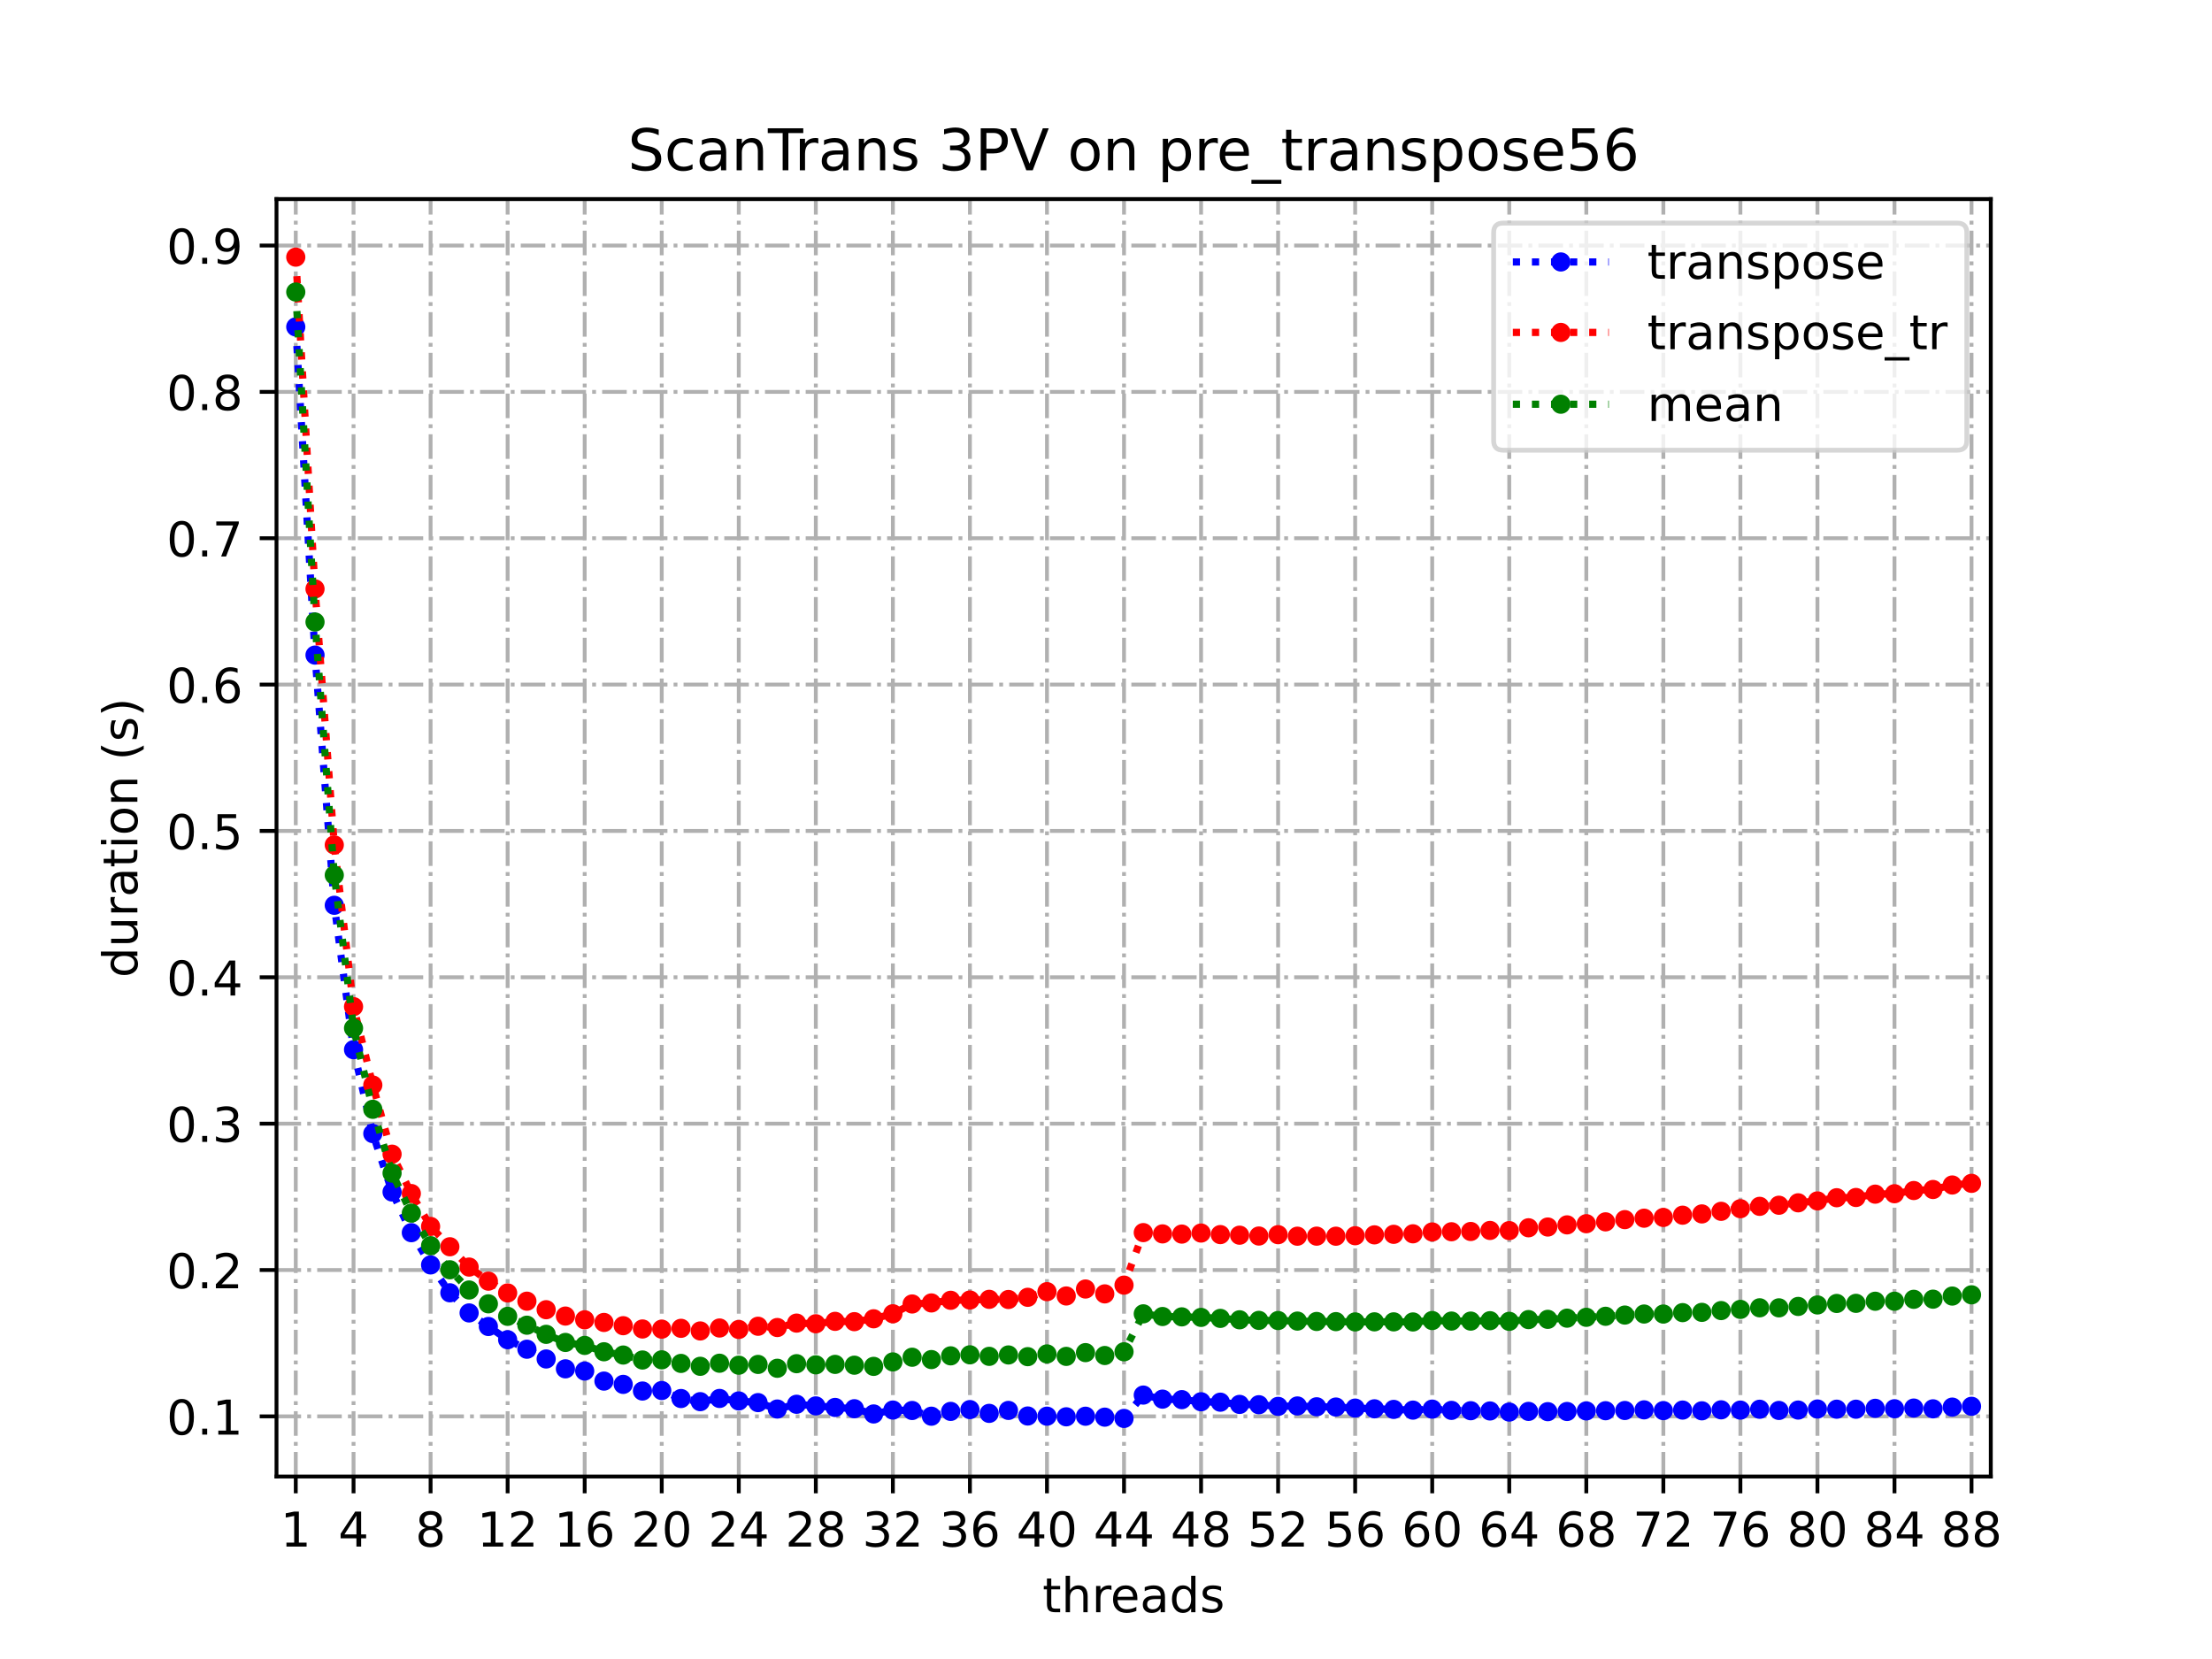 <?xml version="1.0" encoding="utf-8" standalone="no"?>
<!DOCTYPE svg PUBLIC "-//W3C//DTD SVG 1.1//EN"
  "http://www.w3.org/Graphics/SVG/1.1/DTD/svg11.dtd">
<!-- Created with matplotlib (https://matplotlib.org/) -->
<svg height="345.6pt" version="1.1" viewBox="0 0 460.8 345.6" width="460.8pt" xmlns="http://www.w3.org/2000/svg" xmlns:xlink="http://www.w3.org/1999/xlink">
 <defs>
  <style type="text/css">
*{stroke-linecap:butt;stroke-linejoin:round;}
  </style>
 </defs>
 <g id="figure_1">
  <g id="patch_1">
   <path d="M 0 345.6 
L 460.8 345.6 
L 460.8 0 
L 0 0 
z
" style="fill:#ffffff;"/>
  </g>
  <g id="axes_1">
   <g id="patch_2">
    <path d="M 57.6 307.584 
L 414.72 307.584 
L 414.72 41.472 
L 57.6 41.472 
z
" style="fill:#ffffff;"/>
   </g>
   <g id="matplotlib.axis_1">
    <g id="xtick_1">
     <g id="line2d_1">
      <path clip-path="url(#peb7527c00a)" d="M 61.613 307.584 
L 61.613 41.472 
" style="fill:none;stroke:#b0b0b0;stroke-dasharray:5.12,1.28,0.8,1.28;stroke-dashoffset:0;stroke-width:0.8;"/>
     </g>
     <g id="line2d_2">
      <defs>
       <path d="M 0 0 
L 0 3.5 
" id="m32df036047" style="stroke:#000000;stroke-width:0.8;"/>
      </defs>
      <g>
       <use style="stroke:#000000;stroke-width:0.8;" x="61.613" xlink:href="#m32df036047" y="307.584"/>
      </g>
     </g>
     <g id="text_1">
      <!-- 1 -->
      <defs>
       <path d="M 12.406 8.297 
L 28.516 8.297 
L 28.516 63.922 
L 10.984 60.406 
L 10.984 69.391 
L 28.422 72.906 
L 38.281 72.906 
L 38.281 8.297 
L 54.391 8.297 
L 54.391 0 
L 12.406 0 
z
" id="DejaVuSans-49"/>
      </defs>
      <g transform="translate(58.431 322.182)scale(0.1 -0.1)">
       <use xlink:href="#DejaVuSans-49"/>
      </g>
     </g>
    </g>
    <g id="xtick_2">
     <g id="line2d_3">
      <path clip-path="url(#peb7527c00a)" d="M 73.65 307.584 
L 73.65 41.472 
" style="fill:none;stroke:#b0b0b0;stroke-dasharray:5.12,1.28,0.8,1.28;stroke-dashoffset:0;stroke-width:0.8;"/>
     </g>
     <g id="line2d_4">
      <g>
       <use style="stroke:#000000;stroke-width:0.8;" x="73.65" xlink:href="#m32df036047" y="307.584"/>
      </g>
     </g>
     <g id="text_2">
      <!-- 4 -->
      <defs>
       <path d="M 37.797 64.312 
L 12.891 25.391 
L 37.797 25.391 
z
M 35.203 72.906 
L 47.609 72.906 
L 47.609 25.391 
L 58.016 25.391 
L 58.016 17.188 
L 47.609 17.188 
L 47.609 0 
L 37.797 0 
L 37.797 17.188 
L 4.891 17.188 
L 4.891 26.703 
z
" id="DejaVuSans-52"/>
      </defs>
      <g transform="translate(70.469 322.182)scale(0.1 -0.1)">
       <use xlink:href="#DejaVuSans-52"/>
      </g>
     </g>
    </g>
    <g id="xtick_3">
     <g id="line2d_5">
      <path clip-path="url(#peb7527c00a)" d="M 89.701 307.584 
L 89.701 41.472 
" style="fill:none;stroke:#b0b0b0;stroke-dasharray:5.12,1.28,0.8,1.28;stroke-dashoffset:0;stroke-width:0.8;"/>
     </g>
     <g id="line2d_6">
      <g>
       <use style="stroke:#000000;stroke-width:0.8;" x="89.701" xlink:href="#m32df036047" y="307.584"/>
      </g>
     </g>
     <g id="text_3">
      <!-- 8 -->
      <defs>
       <path d="M 31.781 34.625 
Q 24.75 34.625 20.719 30.859 
Q 16.703 27.094 16.703 20.516 
Q 16.703 13.922 20.719 10.156 
Q 24.75 6.391 31.781 6.391 
Q 38.812 6.391 42.859 10.172 
Q 46.922 13.969 46.922 20.516 
Q 46.922 27.094 42.891 30.859 
Q 38.875 34.625 31.781 34.625 
z
M 21.922 38.812 
Q 15.578 40.375 12.031 44.719 
Q 8.5 49.078 8.5 55.328 
Q 8.5 64.062 14.719 69.141 
Q 20.953 74.219 31.781 74.219 
Q 42.672 74.219 48.875 69.141 
Q 55.078 64.062 55.078 55.328 
Q 55.078 49.078 51.531 44.719 
Q 48 40.375 41.703 38.812 
Q 48.828 37.156 52.797 32.312 
Q 56.781 27.484 56.781 20.516 
Q 56.781 9.906 50.312 4.234 
Q 43.844 -1.422 31.781 -1.422 
Q 19.734 -1.422 13.25 4.234 
Q 6.781 9.906 6.781 20.516 
Q 6.781 27.484 10.781 32.312 
Q 14.797 37.156 21.922 38.812 
z
M 18.312 54.391 
Q 18.312 48.734 21.844 45.562 
Q 25.391 42.391 31.781 42.391 
Q 38.141 42.391 41.719 45.562 
Q 45.312 48.734 45.312 54.391 
Q 45.312 60.062 41.719 63.234 
Q 38.141 66.406 31.781 66.406 
Q 25.391 66.406 21.844 63.234 
Q 18.312 60.062 18.312 54.391 
z
" id="DejaVuSans-56"/>
      </defs>
      <g transform="translate(86.519 322.182)scale(0.1 -0.1)">
       <use xlink:href="#DejaVuSans-56"/>
      </g>
     </g>
    </g>
    <g id="xtick_4">
     <g id="line2d_7">
      <path clip-path="url(#peb7527c00a)" d="M 105.751 307.584 
L 105.751 41.472 
" style="fill:none;stroke:#b0b0b0;stroke-dasharray:5.12,1.28,0.8,1.28;stroke-dashoffset:0;stroke-width:0.8;"/>
     </g>
     <g id="line2d_8">
      <g>
       <use style="stroke:#000000;stroke-width:0.8;" x="105.751" xlink:href="#m32df036047" y="307.584"/>
      </g>
     </g>
     <g id="text_4">
      <!-- 12 -->
      <defs>
       <path d="M 19.188 8.297 
L 53.609 8.297 
L 53.609 0 
L 7.328 0 
L 7.328 8.297 
Q 12.938 14.109 22.625 23.891 
Q 32.328 33.688 34.812 36.531 
Q 39.547 41.844 41.422 45.531 
Q 43.312 49.219 43.312 52.781 
Q 43.312 58.594 39.234 62.25 
Q 35.156 65.922 28.609 65.922 
Q 23.969 65.922 18.812 64.312 
Q 13.672 62.703 7.812 59.422 
L 7.812 69.391 
Q 13.766 71.781 18.938 73 
Q 24.125 74.219 28.422 74.219 
Q 39.75 74.219 46.484 68.547 
Q 53.219 62.891 53.219 53.422 
Q 53.219 48.922 51.531 44.891 
Q 49.859 40.875 45.406 35.406 
Q 44.188 33.984 37.641 27.219 
Q 31.109 20.453 19.188 8.297 
z
" id="DejaVuSans-50"/>
      </defs>
      <g transform="translate(99.389 322.182)scale(0.1 -0.1)">
       <use xlink:href="#DejaVuSans-49"/>
       <use x="63.623" xlink:href="#DejaVuSans-50"/>
      </g>
     </g>
    </g>
    <g id="xtick_5">
     <g id="line2d_9">
      <path clip-path="url(#peb7527c00a)" d="M 121.801 307.584 
L 121.801 41.472 
" style="fill:none;stroke:#b0b0b0;stroke-dasharray:5.12,1.28,0.8,1.28;stroke-dashoffset:0;stroke-width:0.8;"/>
     </g>
     <g id="line2d_10">
      <g>
       <use style="stroke:#000000;stroke-width:0.8;" x="121.801" xlink:href="#m32df036047" y="307.584"/>
      </g>
     </g>
     <g id="text_5">
      <!-- 16 -->
      <defs>
       <path d="M 33.016 40.375 
Q 26.375 40.375 22.484 35.828 
Q 18.609 31.297 18.609 23.391 
Q 18.609 15.531 22.484 10.953 
Q 26.375 6.391 33.016 6.391 
Q 39.656 6.391 43.531 10.953 
Q 47.406 15.531 47.406 23.391 
Q 47.406 31.297 43.531 35.828 
Q 39.656 40.375 33.016 40.375 
z
M 52.594 71.297 
L 52.594 62.312 
Q 48.875 64.062 45.094 64.984 
Q 41.312 65.922 37.594 65.922 
Q 27.828 65.922 22.672 59.328 
Q 17.531 52.734 16.797 39.406 
Q 19.672 43.656 24.016 45.922 
Q 28.375 48.188 33.594 48.188 
Q 44.578 48.188 50.953 41.516 
Q 57.328 34.859 57.328 23.391 
Q 57.328 12.156 50.688 5.359 
Q 44.047 -1.422 33.016 -1.422 
Q 20.359 -1.422 13.672 8.266 
Q 6.984 17.969 6.984 36.375 
Q 6.984 53.656 15.188 63.938 
Q 23.391 74.219 37.203 74.219 
Q 40.922 74.219 44.703 73.484 
Q 48.484 72.75 52.594 71.297 
z
" id="DejaVuSans-54"/>
      </defs>
      <g transform="translate(115.439 322.182)scale(0.1 -0.1)">
       <use xlink:href="#DejaVuSans-49"/>
       <use x="63.623" xlink:href="#DejaVuSans-54"/>
      </g>
     </g>
    </g>
    <g id="xtick_6">
     <g id="line2d_11">
      <path clip-path="url(#peb7527c00a)" d="M 137.852 307.584 
L 137.852 41.472 
" style="fill:none;stroke:#b0b0b0;stroke-dasharray:5.12,1.28,0.8,1.28;stroke-dashoffset:0;stroke-width:0.8;"/>
     </g>
     <g id="line2d_12">
      <g>
       <use style="stroke:#000000;stroke-width:0.8;" x="137.852" xlink:href="#m32df036047" y="307.584"/>
      </g>
     </g>
     <g id="text_6">
      <!-- 20 -->
      <defs>
       <path d="M 31.781 66.406 
Q 24.172 66.406 20.328 58.906 
Q 16.5 51.422 16.5 36.375 
Q 16.5 21.391 20.328 13.891 
Q 24.172 6.391 31.781 6.391 
Q 39.453 6.391 43.281 13.891 
Q 47.125 21.391 47.125 36.375 
Q 47.125 51.422 43.281 58.906 
Q 39.453 66.406 31.781 66.406 
z
M 31.781 74.219 
Q 44.047 74.219 50.516 64.516 
Q 56.984 54.828 56.984 36.375 
Q 56.984 17.969 50.516 8.266 
Q 44.047 -1.422 31.781 -1.422 
Q 19.531 -1.422 13.062 8.266 
Q 6.594 17.969 6.594 36.375 
Q 6.594 54.828 13.062 64.516 
Q 19.531 74.219 31.781 74.219 
z
" id="DejaVuSans-48"/>
      </defs>
      <g transform="translate(131.489 322.182)scale(0.1 -0.1)">
       <use xlink:href="#DejaVuSans-50"/>
       <use x="63.623" xlink:href="#DejaVuSans-48"/>
      </g>
     </g>
    </g>
    <g id="xtick_7">
     <g id="line2d_13">
      <path clip-path="url(#peb7527c00a)" d="M 153.902 307.584 
L 153.902 41.472 
" style="fill:none;stroke:#b0b0b0;stroke-dasharray:5.12,1.28,0.8,1.28;stroke-dashoffset:0;stroke-width:0.8;"/>
     </g>
     <g id="line2d_14">
      <g>
       <use style="stroke:#000000;stroke-width:0.8;" x="153.902" xlink:href="#m32df036047" y="307.584"/>
      </g>
     </g>
     <g id="text_7">
      <!-- 24 -->
      <g transform="translate(147.54 322.182)scale(0.1 -0.1)">
       <use xlink:href="#DejaVuSans-50"/>
       <use x="63.623" xlink:href="#DejaVuSans-52"/>
      </g>
     </g>
    </g>
    <g id="xtick_8">
     <g id="line2d_15">
      <path clip-path="url(#peb7527c00a)" d="M 169.952 307.584 
L 169.952 41.472 
" style="fill:none;stroke:#b0b0b0;stroke-dasharray:5.12,1.28,0.8,1.28;stroke-dashoffset:0;stroke-width:0.8;"/>
     </g>
     <g id="line2d_16">
      <g>
       <use style="stroke:#000000;stroke-width:0.8;" x="169.952" xlink:href="#m32df036047" y="307.584"/>
      </g>
     </g>
     <g id="text_8">
      <!-- 28 -->
      <g transform="translate(163.59 322.182)scale(0.1 -0.1)">
       <use xlink:href="#DejaVuSans-50"/>
       <use x="63.623" xlink:href="#DejaVuSans-56"/>
      </g>
     </g>
    </g>
    <g id="xtick_9">
     <g id="line2d_17">
      <path clip-path="url(#peb7527c00a)" d="M 186.003 307.584 
L 186.003 41.472 
" style="fill:none;stroke:#b0b0b0;stroke-dasharray:5.12,1.28,0.8,1.28;stroke-dashoffset:0;stroke-width:0.8;"/>
     </g>
     <g id="line2d_18">
      <g>
       <use style="stroke:#000000;stroke-width:0.8;" x="186.003" xlink:href="#m32df036047" y="307.584"/>
      </g>
     </g>
     <g id="text_9">
      <!-- 32 -->
      <defs>
       <path d="M 40.578 39.312 
Q 47.656 37.797 51.625 33 
Q 55.609 28.219 55.609 21.188 
Q 55.609 10.406 48.188 4.484 
Q 40.766 -1.422 27.094 -1.422 
Q 22.516 -1.422 17.656 -0.516 
Q 12.797 0.391 7.625 2.203 
L 7.625 11.719 
Q 11.719 9.328 16.594 8.109 
Q 21.484 6.891 26.812 6.891 
Q 36.078 6.891 40.938 10.547 
Q 45.797 14.203 45.797 21.188 
Q 45.797 27.641 41.281 31.266 
Q 36.766 34.906 28.719 34.906 
L 20.219 34.906 
L 20.219 43.016 
L 29.109 43.016 
Q 36.375 43.016 40.234 45.922 
Q 44.094 48.828 44.094 54.297 
Q 44.094 59.906 40.109 62.906 
Q 36.141 65.922 28.719 65.922 
Q 24.656 65.922 20.016 65.031 
Q 15.375 64.156 9.812 62.312 
L 9.812 71.094 
Q 15.438 72.656 20.344 73.438 
Q 25.25 74.219 29.594 74.219 
Q 40.828 74.219 47.359 69.109 
Q 53.906 64.016 53.906 55.328 
Q 53.906 49.266 50.438 45.094 
Q 46.969 40.922 40.578 39.312 
z
" id="DejaVuSans-51"/>
      </defs>
      <g transform="translate(179.64 322.182)scale(0.1 -0.1)">
       <use xlink:href="#DejaVuSans-51"/>
       <use x="63.623" xlink:href="#DejaVuSans-50"/>
      </g>
     </g>
    </g>
    <g id="xtick_10">
     <g id="line2d_19">
      <path clip-path="url(#peb7527c00a)" d="M 202.053 307.584 
L 202.053 41.472 
" style="fill:none;stroke:#b0b0b0;stroke-dasharray:5.12,1.28,0.8,1.28;stroke-dashoffset:0;stroke-width:0.8;"/>
     </g>
     <g id="line2d_20">
      <g>
       <use style="stroke:#000000;stroke-width:0.8;" x="202.053" xlink:href="#m32df036047" y="307.584"/>
      </g>
     </g>
     <g id="text_10">
      <!-- 36 -->
      <g transform="translate(195.691 322.182)scale(0.1 -0.1)">
       <use xlink:href="#DejaVuSans-51"/>
       <use x="63.623" xlink:href="#DejaVuSans-54"/>
      </g>
     </g>
    </g>
    <g id="xtick_11">
     <g id="line2d_21">
      <path clip-path="url(#peb7527c00a)" d="M 218.103 307.584 
L 218.103 41.472 
" style="fill:none;stroke:#b0b0b0;stroke-dasharray:5.12,1.28,0.8,1.28;stroke-dashoffset:0;stroke-width:0.8;"/>
     </g>
     <g id="line2d_22">
      <g>
       <use style="stroke:#000000;stroke-width:0.8;" x="218.103" xlink:href="#m32df036047" y="307.584"/>
      </g>
     </g>
     <g id="text_11">
      <!-- 40 -->
      <g transform="translate(211.741 322.182)scale(0.1 -0.1)">
       <use xlink:href="#DejaVuSans-52"/>
       <use x="63.623" xlink:href="#DejaVuSans-48"/>
      </g>
     </g>
    </g>
    <g id="xtick_12">
     <g id="line2d_23">
      <path clip-path="url(#peb7527c00a)" d="M 234.154 307.584 
L 234.154 41.472 
" style="fill:none;stroke:#b0b0b0;stroke-dasharray:5.12,1.28,0.8,1.28;stroke-dashoffset:0;stroke-width:0.8;"/>
     </g>
     <g id="line2d_24">
      <g>
       <use style="stroke:#000000;stroke-width:0.8;" x="234.154" xlink:href="#m32df036047" y="307.584"/>
      </g>
     </g>
     <g id="text_12">
      <!-- 44 -->
      <g transform="translate(227.791 322.182)scale(0.1 -0.1)">
       <use xlink:href="#DejaVuSans-52"/>
       <use x="63.623" xlink:href="#DejaVuSans-52"/>
      </g>
     </g>
    </g>
    <g id="xtick_13">
     <g id="line2d_25">
      <path clip-path="url(#peb7527c00a)" d="M 250.204 307.584 
L 250.204 41.472 
" style="fill:none;stroke:#b0b0b0;stroke-dasharray:5.12,1.28,0.8,1.28;stroke-dashoffset:0;stroke-width:0.8;"/>
     </g>
     <g id="line2d_26">
      <g>
       <use style="stroke:#000000;stroke-width:0.8;" x="250.204" xlink:href="#m32df036047" y="307.584"/>
      </g>
     </g>
     <g id="text_13">
      <!-- 48 -->
      <g transform="translate(243.842 322.182)scale(0.1 -0.1)">
       <use xlink:href="#DejaVuSans-52"/>
       <use x="63.623" xlink:href="#DejaVuSans-56"/>
      </g>
     </g>
    </g>
    <g id="xtick_14">
     <g id="line2d_27">
      <path clip-path="url(#peb7527c00a)" d="M 266.254 307.584 
L 266.254 41.472 
" style="fill:none;stroke:#b0b0b0;stroke-dasharray:5.12,1.28,0.8,1.28;stroke-dashoffset:0;stroke-width:0.8;"/>
     </g>
     <g id="line2d_28">
      <g>
       <use style="stroke:#000000;stroke-width:0.8;" x="266.254" xlink:href="#m32df036047" y="307.584"/>
      </g>
     </g>
     <g id="text_14">
      <!-- 52 -->
      <defs>
       <path d="M 10.797 72.906 
L 49.516 72.906 
L 49.516 64.594 
L 19.828 64.594 
L 19.828 46.734 
Q 21.969 47.469 24.109 47.828 
Q 26.266 48.188 28.422 48.188 
Q 40.625 48.188 47.75 41.5 
Q 54.891 34.812 54.891 23.391 
Q 54.891 11.625 47.562 5.094 
Q 40.234 -1.422 26.906 -1.422 
Q 22.312 -1.422 17.547 -0.641 
Q 12.797 0.141 7.719 1.703 
L 7.719 11.625 
Q 12.109 9.234 16.797 8.062 
Q 21.484 6.891 26.703 6.891 
Q 35.156 6.891 40.078 11.328 
Q 45.016 15.766 45.016 23.391 
Q 45.016 31 40.078 35.438 
Q 35.156 39.891 26.703 39.891 
Q 22.75 39.891 18.812 39.016 
Q 14.891 38.141 10.797 36.281 
z
" id="DejaVuSans-53"/>
      </defs>
      <g transform="translate(259.892 322.182)scale(0.1 -0.1)">
       <use xlink:href="#DejaVuSans-53"/>
       <use x="63.623" xlink:href="#DejaVuSans-50"/>
      </g>
     </g>
    </g>
    <g id="xtick_15">
     <g id="line2d_29">
      <path clip-path="url(#peb7527c00a)" d="M 282.305 307.584 
L 282.305 41.472 
" style="fill:none;stroke:#b0b0b0;stroke-dasharray:5.12,1.28,0.8,1.28;stroke-dashoffset:0;stroke-width:0.8;"/>
     </g>
     <g id="line2d_30">
      <g>
       <use style="stroke:#000000;stroke-width:0.8;" x="282.305" xlink:href="#m32df036047" y="307.584"/>
      </g>
     </g>
     <g id="text_15">
      <!-- 56 -->
      <g transform="translate(275.942 322.182)scale(0.1 -0.1)">
       <use xlink:href="#DejaVuSans-53"/>
       <use x="63.623" xlink:href="#DejaVuSans-54"/>
      </g>
     </g>
    </g>
    <g id="xtick_16">
     <g id="line2d_31">
      <path clip-path="url(#peb7527c00a)" d="M 298.355 307.584 
L 298.355 41.472 
" style="fill:none;stroke:#b0b0b0;stroke-dasharray:5.12,1.28,0.8,1.28;stroke-dashoffset:0;stroke-width:0.8;"/>
     </g>
     <g id="line2d_32">
      <g>
       <use style="stroke:#000000;stroke-width:0.8;" x="298.355" xlink:href="#m32df036047" y="307.584"/>
      </g>
     </g>
     <g id="text_16">
      <!-- 60 -->
      <g transform="translate(291.993 322.182)scale(0.1 -0.1)">
       <use xlink:href="#DejaVuSans-54"/>
       <use x="63.623" xlink:href="#DejaVuSans-48"/>
      </g>
     </g>
    </g>
    <g id="xtick_17">
     <g id="line2d_33">
      <path clip-path="url(#peb7527c00a)" d="M 314.405 307.584 
L 314.405 41.472 
" style="fill:none;stroke:#b0b0b0;stroke-dasharray:5.12,1.28,0.8,1.28;stroke-dashoffset:0;stroke-width:0.8;"/>
     </g>
     <g id="line2d_34">
      <g>
       <use style="stroke:#000000;stroke-width:0.8;" x="314.405" xlink:href="#m32df036047" y="307.584"/>
      </g>
     </g>
     <g id="text_17">
      <!-- 64 -->
      <g transform="translate(308.043 322.182)scale(0.1 -0.1)">
       <use xlink:href="#DejaVuSans-54"/>
       <use x="63.623" xlink:href="#DejaVuSans-52"/>
      </g>
     </g>
    </g>
    <g id="xtick_18">
     <g id="line2d_35">
      <path clip-path="url(#peb7527c00a)" d="M 330.456 307.584 
L 330.456 41.472 
" style="fill:none;stroke:#b0b0b0;stroke-dasharray:5.12,1.28,0.8,1.28;stroke-dashoffset:0;stroke-width:0.8;"/>
     </g>
     <g id="line2d_36">
      <g>
       <use style="stroke:#000000;stroke-width:0.8;" x="330.456" xlink:href="#m32df036047" y="307.584"/>
      </g>
     </g>
     <g id="text_18">
      <!-- 68 -->
      <g transform="translate(324.093 322.182)scale(0.1 -0.1)">
       <use xlink:href="#DejaVuSans-54"/>
       <use x="63.623" xlink:href="#DejaVuSans-56"/>
      </g>
     </g>
    </g>
    <g id="xtick_19">
     <g id="line2d_37">
      <path clip-path="url(#peb7527c00a)" d="M 346.506 307.584 
L 346.506 41.472 
" style="fill:none;stroke:#b0b0b0;stroke-dasharray:5.12,1.28,0.8,1.28;stroke-dashoffset:0;stroke-width:0.8;"/>
     </g>
     <g id="line2d_38">
      <g>
       <use style="stroke:#000000;stroke-width:0.8;" x="346.506" xlink:href="#m32df036047" y="307.584"/>
      </g>
     </g>
     <g id="text_19">
      <!-- 72 -->
      <defs>
       <path d="M 8.203 72.906 
L 55.078 72.906 
L 55.078 68.703 
L 28.609 0 
L 18.312 0 
L 43.219 64.594 
L 8.203 64.594 
z
" id="DejaVuSans-55"/>
      </defs>
      <g transform="translate(340.144 322.182)scale(0.1 -0.1)">
       <use xlink:href="#DejaVuSans-55"/>
       <use x="63.623" xlink:href="#DejaVuSans-50"/>
      </g>
     </g>
    </g>
    <g id="xtick_20">
     <g id="line2d_39">
      <path clip-path="url(#peb7527c00a)" d="M 362.556 307.584 
L 362.556 41.472 
" style="fill:none;stroke:#b0b0b0;stroke-dasharray:5.12,1.28,0.8,1.28;stroke-dashoffset:0;stroke-width:0.8;"/>
     </g>
     <g id="line2d_40">
      <g>
       <use style="stroke:#000000;stroke-width:0.8;" x="362.556" xlink:href="#m32df036047" y="307.584"/>
      </g>
     </g>
     <g id="text_20">
      <!-- 76 -->
      <g transform="translate(356.194 322.182)scale(0.1 -0.1)">
       <use xlink:href="#DejaVuSans-55"/>
       <use x="63.623" xlink:href="#DejaVuSans-54"/>
      </g>
     </g>
    </g>
    <g id="xtick_21">
     <g id="line2d_41">
      <path clip-path="url(#peb7527c00a)" d="M 378.607 307.584 
L 378.607 41.472 
" style="fill:none;stroke:#b0b0b0;stroke-dasharray:5.12,1.28,0.8,1.28;stroke-dashoffset:0;stroke-width:0.8;"/>
     </g>
     <g id="line2d_42">
      <g>
       <use style="stroke:#000000;stroke-width:0.8;" x="378.607" xlink:href="#m32df036047" y="307.584"/>
      </g>
     </g>
     <g id="text_21">
      <!-- 80 -->
      <g transform="translate(372.244 322.182)scale(0.1 -0.1)">
       <use xlink:href="#DejaVuSans-56"/>
       <use x="63.623" xlink:href="#DejaVuSans-48"/>
      </g>
     </g>
    </g>
    <g id="xtick_22">
     <g id="line2d_43">
      <path clip-path="url(#peb7527c00a)" d="M 394.657 307.584 
L 394.657 41.472 
" style="fill:none;stroke:#b0b0b0;stroke-dasharray:5.12,1.28,0.8,1.28;stroke-dashoffset:0;stroke-width:0.8;"/>
     </g>
     <g id="line2d_44">
      <g>
       <use style="stroke:#000000;stroke-width:0.8;" x="394.657" xlink:href="#m32df036047" y="307.584"/>
      </g>
     </g>
     <g id="text_22">
      <!-- 84 -->
      <g transform="translate(388.295 322.182)scale(0.1 -0.1)">
       <use xlink:href="#DejaVuSans-56"/>
       <use x="63.623" xlink:href="#DejaVuSans-52"/>
      </g>
     </g>
    </g>
    <g id="xtick_23">
     <g id="line2d_45">
      <path clip-path="url(#peb7527c00a)" d="M 410.707 307.584 
L 410.707 41.472 
" style="fill:none;stroke:#b0b0b0;stroke-dasharray:5.12,1.28,0.8,1.28;stroke-dashoffset:0;stroke-width:0.8;"/>
     </g>
     <g id="line2d_46">
      <g>
       <use style="stroke:#000000;stroke-width:0.8;" x="410.707" xlink:href="#m32df036047" y="307.584"/>
      </g>
     </g>
     <g id="text_23">
      <!-- 88 -->
      <g transform="translate(404.345 322.182)scale(0.1 -0.1)">
       <use xlink:href="#DejaVuSans-56"/>
       <use x="63.623" xlink:href="#DejaVuSans-56"/>
      </g>
     </g>
    </g>
    <g id="text_24">
     <!-- threads -->
     <defs>
      <path d="M 18.312 70.219 
L 18.312 54.688 
L 36.812 54.688 
L 36.812 47.703 
L 18.312 47.703 
L 18.312 18.016 
Q 18.312 11.328 20.141 9.422 
Q 21.969 7.516 27.594 7.516 
L 36.812 7.516 
L 36.812 0 
L 27.594 0 
Q 17.188 0 13.234 3.875 
Q 9.281 7.766 9.281 18.016 
L 9.281 47.703 
L 2.688 47.703 
L 2.688 54.688 
L 9.281 54.688 
L 9.281 70.219 
z
" id="DejaVuSans-116"/>
      <path d="M 54.891 33.016 
L 54.891 0 
L 45.906 0 
L 45.906 32.719 
Q 45.906 40.484 42.875 44.328 
Q 39.844 48.188 33.797 48.188 
Q 26.516 48.188 22.312 43.547 
Q 18.109 38.922 18.109 30.906 
L 18.109 0 
L 9.078 0 
L 9.078 75.984 
L 18.109 75.984 
L 18.109 46.188 
Q 21.344 51.125 25.703 53.562 
Q 30.078 56 35.797 56 
Q 45.219 56 50.047 50.172 
Q 54.891 44.344 54.891 33.016 
z
" id="DejaVuSans-104"/>
      <path d="M 41.109 46.297 
Q 39.594 47.172 37.812 47.578 
Q 36.031 48 33.891 48 
Q 26.266 48 22.188 43.047 
Q 18.109 38.094 18.109 28.812 
L 18.109 0 
L 9.078 0 
L 9.078 54.688 
L 18.109 54.688 
L 18.109 46.188 
Q 20.953 51.172 25.484 53.578 
Q 30.031 56 36.531 56 
Q 37.453 56 38.578 55.875 
Q 39.703 55.766 41.062 55.516 
z
" id="DejaVuSans-114"/>
      <path d="M 56.203 29.594 
L 56.203 25.203 
L 14.891 25.203 
Q 15.484 15.922 20.484 11.062 
Q 25.484 6.203 34.422 6.203 
Q 39.594 6.203 44.453 7.469 
Q 49.312 8.734 54.109 11.281 
L 54.109 2.781 
Q 49.266 0.734 44.188 -0.344 
Q 39.109 -1.422 33.891 -1.422 
Q 20.797 -1.422 13.156 6.188 
Q 5.516 13.812 5.516 26.812 
Q 5.516 40.234 12.766 48.109 
Q 20.016 56 32.328 56 
Q 43.359 56 49.781 48.891 
Q 56.203 41.797 56.203 29.594 
z
M 47.219 32.234 
Q 47.125 39.594 43.094 43.984 
Q 39.062 48.391 32.422 48.391 
Q 24.906 48.391 20.391 44.141 
Q 15.875 39.891 15.188 32.172 
z
" id="DejaVuSans-101"/>
      <path d="M 34.281 27.484 
Q 23.391 27.484 19.188 25 
Q 14.984 22.516 14.984 16.5 
Q 14.984 11.719 18.141 8.906 
Q 21.297 6.109 26.703 6.109 
Q 34.188 6.109 38.703 11.406 
Q 43.219 16.703 43.219 25.484 
L 43.219 27.484 
z
M 52.203 31.203 
L 52.203 0 
L 43.219 0 
L 43.219 8.297 
Q 40.141 3.328 35.547 0.953 
Q 30.953 -1.422 24.312 -1.422 
Q 15.922 -1.422 10.953 3.297 
Q 6 8.016 6 15.922 
Q 6 25.141 12.172 29.828 
Q 18.359 34.516 30.609 34.516 
L 43.219 34.516 
L 43.219 35.406 
Q 43.219 41.609 39.141 45 
Q 35.062 48.391 27.688 48.391 
Q 23 48.391 18.547 47.266 
Q 14.109 46.141 10.016 43.891 
L 10.016 52.203 
Q 14.938 54.109 19.578 55.047 
Q 24.219 56 28.609 56 
Q 40.484 56 46.344 49.844 
Q 52.203 43.703 52.203 31.203 
z
" id="DejaVuSans-97"/>
      <path d="M 45.406 46.391 
L 45.406 75.984 
L 54.391 75.984 
L 54.391 0 
L 45.406 0 
L 45.406 8.203 
Q 42.578 3.328 38.25 0.953 
Q 33.938 -1.422 27.875 -1.422 
Q 17.969 -1.422 11.734 6.484 
Q 5.516 14.406 5.516 27.297 
Q 5.516 40.188 11.734 48.094 
Q 17.969 56 27.875 56 
Q 33.938 56 38.25 53.625 
Q 42.578 51.266 45.406 46.391 
z
M 14.797 27.297 
Q 14.797 17.391 18.875 11.75 
Q 22.953 6.109 30.078 6.109 
Q 37.203 6.109 41.297 11.75 
Q 45.406 17.391 45.406 27.297 
Q 45.406 37.203 41.297 42.844 
Q 37.203 48.484 30.078 48.484 
Q 22.953 48.484 18.875 42.844 
Q 14.797 37.203 14.797 27.297 
z
" id="DejaVuSans-100"/>
      <path d="M 44.281 53.078 
L 44.281 44.578 
Q 40.484 46.531 36.375 47.5 
Q 32.281 48.484 27.875 48.484 
Q 21.188 48.484 17.844 46.438 
Q 14.5 44.391 14.5 40.281 
Q 14.5 37.156 16.891 35.375 
Q 19.281 33.594 26.516 31.984 
L 29.594 31.297 
Q 39.156 29.25 43.188 25.516 
Q 47.219 21.781 47.219 15.094 
Q 47.219 7.469 41.188 3.016 
Q 35.156 -1.422 24.609 -1.422 
Q 20.219 -1.422 15.453 -0.562 
Q 10.688 0.297 5.422 2 
L 5.422 11.281 
Q 10.406 8.688 15.234 7.391 
Q 20.062 6.109 24.812 6.109 
Q 31.156 6.109 34.562 8.281 
Q 37.984 10.453 37.984 14.406 
Q 37.984 18.062 35.516 20.016 
Q 33.062 21.969 24.703 23.781 
L 21.578 24.516 
Q 13.234 26.266 9.516 29.906 
Q 5.812 33.547 5.812 39.891 
Q 5.812 47.609 11.281 51.797 
Q 16.75 56 26.812 56 
Q 31.781 56 36.172 55.266 
Q 40.578 54.547 44.281 53.078 
z
" id="DejaVuSans-115"/>
     </defs>
     <g transform="translate(217.169 335.861)scale(0.1 -0.1)">
      <use xlink:href="#DejaVuSans-116"/>
      <use x="39.209" xlink:href="#DejaVuSans-104"/>
      <use x="102.588" xlink:href="#DejaVuSans-114"/>
      <use x="141.451" xlink:href="#DejaVuSans-101"/>
      <use x="202.975" xlink:href="#DejaVuSans-97"/>
      <use x="264.254" xlink:href="#DejaVuSans-100"/>
      <use x="327.73" xlink:href="#DejaVuSans-115"/>
     </g>
    </g>
   </g>
   <g id="matplotlib.axis_2">
    <g id="ytick_1">
     <g id="line2d_47">
      <path clip-path="url(#peb7527c00a)" d="M 57.6 295.053 
L 414.72 295.053 
" style="fill:none;stroke:#b0b0b0;stroke-dasharray:5.12,1.28,0.8,1.28;stroke-dashoffset:0;stroke-width:0.8;"/>
     </g>
     <g id="line2d_48">
      <defs>
       <path d="M 0 0 
L -3.5 0 
" id="md520998df0" style="stroke:#000000;stroke-width:0.8;"/>
      </defs>
      <g>
       <use style="stroke:#000000;stroke-width:0.8;" x="57.6" xlink:href="#md520998df0" y="295.053"/>
      </g>
     </g>
     <g id="text_25">
      <!-- 0.1 -->
      <defs>
       <path d="M 10.688 12.406 
L 21 12.406 
L 21 0 
L 10.688 0 
z
" id="DejaVuSans-46"/>
      </defs>
      <g transform="translate(34.697 298.853)scale(0.1 -0.1)">
       <use xlink:href="#DejaVuSans-48"/>
       <use x="63.623" xlink:href="#DejaVuSans-46"/>
       <use x="95.41" xlink:href="#DejaVuSans-49"/>
      </g>
     </g>
    </g>
    <g id="ytick_2">
     <g id="line2d_49">
      <path clip-path="url(#peb7527c00a)" d="M 57.6 264.565 
L 414.72 264.565 
" style="fill:none;stroke:#b0b0b0;stroke-dasharray:5.12,1.28,0.8,1.28;stroke-dashoffset:0;stroke-width:0.8;"/>
     </g>
     <g id="line2d_50">
      <g>
       <use style="stroke:#000000;stroke-width:0.8;" x="57.6" xlink:href="#md520998df0" y="264.565"/>
      </g>
     </g>
     <g id="text_26">
      <!-- 0.2 -->
      <g transform="translate(34.697 268.364)scale(0.1 -0.1)">
       <use xlink:href="#DejaVuSans-48"/>
       <use x="63.623" xlink:href="#DejaVuSans-46"/>
       <use x="95.41" xlink:href="#DejaVuSans-50"/>
      </g>
     </g>
    </g>
    <g id="ytick_3">
     <g id="line2d_51">
      <path clip-path="url(#peb7527c00a)" d="M 57.6 234.076 
L 414.72 234.076 
" style="fill:none;stroke:#b0b0b0;stroke-dasharray:5.12,1.28,0.8,1.28;stroke-dashoffset:0;stroke-width:0.8;"/>
     </g>
     <g id="line2d_52">
      <g>
       <use style="stroke:#000000;stroke-width:0.8;" x="57.6" xlink:href="#md520998df0" y="234.076"/>
      </g>
     </g>
     <g id="text_27">
      <!-- 0.3 -->
      <g transform="translate(34.697 237.876)scale(0.1 -0.1)">
       <use xlink:href="#DejaVuSans-48"/>
       <use x="63.623" xlink:href="#DejaVuSans-46"/>
       <use x="95.41" xlink:href="#DejaVuSans-51"/>
      </g>
     </g>
    </g>
    <g id="ytick_4">
     <g id="line2d_53">
      <path clip-path="url(#peb7527c00a)" d="M 57.6 203.588 
L 414.72 203.588 
" style="fill:none;stroke:#b0b0b0;stroke-dasharray:5.12,1.28,0.8,1.28;stroke-dashoffset:0;stroke-width:0.8;"/>
     </g>
     <g id="line2d_54">
      <g>
       <use style="stroke:#000000;stroke-width:0.8;" x="57.6" xlink:href="#md520998df0" y="203.588"/>
      </g>
     </g>
     <g id="text_28">
      <!-- 0.4 -->
      <g transform="translate(34.697 207.387)scale(0.1 -0.1)">
       <use xlink:href="#DejaVuSans-48"/>
       <use x="63.623" xlink:href="#DejaVuSans-46"/>
       <use x="95.41" xlink:href="#DejaVuSans-52"/>
      </g>
     </g>
    </g>
    <g id="ytick_5">
     <g id="line2d_55">
      <path clip-path="url(#peb7527c00a)" d="M 57.6 173.1 
L 414.72 173.1 
" style="fill:none;stroke:#b0b0b0;stroke-dasharray:5.12,1.28,0.8,1.28;stroke-dashoffset:0;stroke-width:0.8;"/>
     </g>
     <g id="line2d_56">
      <g>
       <use style="stroke:#000000;stroke-width:0.8;" x="57.6" xlink:href="#md520998df0" y="173.1"/>
      </g>
     </g>
     <g id="text_29">
      <!-- 0.5 -->
      <g transform="translate(34.697 176.899)scale(0.1 -0.1)">
       <use xlink:href="#DejaVuSans-48"/>
       <use x="63.623" xlink:href="#DejaVuSans-46"/>
       <use x="95.41" xlink:href="#DejaVuSans-53"/>
      </g>
     </g>
    </g>
    <g id="ytick_6">
     <g id="line2d_57">
      <path clip-path="url(#peb7527c00a)" d="M 57.6 142.611 
L 414.72 142.611 
" style="fill:none;stroke:#b0b0b0;stroke-dasharray:5.12,1.28,0.8,1.28;stroke-dashoffset:0;stroke-width:0.8;"/>
     </g>
     <g id="line2d_58">
      <g>
       <use style="stroke:#000000;stroke-width:0.8;" x="57.6" xlink:href="#md520998df0" y="142.611"/>
      </g>
     </g>
     <g id="text_30">
      <!-- 0.6 -->
      <g transform="translate(34.697 146.41)scale(0.1 -0.1)">
       <use xlink:href="#DejaVuSans-48"/>
       <use x="63.623" xlink:href="#DejaVuSans-46"/>
       <use x="95.41" xlink:href="#DejaVuSans-54"/>
      </g>
     </g>
    </g>
    <g id="ytick_7">
     <g id="line2d_59">
      <path clip-path="url(#peb7527c00a)" d="M 57.6 112.123 
L 414.72 112.123 
" style="fill:none;stroke:#b0b0b0;stroke-dasharray:5.12,1.28,0.8,1.28;stroke-dashoffset:0;stroke-width:0.8;"/>
     </g>
     <g id="line2d_60">
      <g>
       <use style="stroke:#000000;stroke-width:0.8;" x="57.6" xlink:href="#md520998df0" y="112.123"/>
      </g>
     </g>
     <g id="text_31">
      <!-- 0.7 -->
      <g transform="translate(34.697 115.922)scale(0.1 -0.1)">
       <use xlink:href="#DejaVuSans-48"/>
       <use x="63.623" xlink:href="#DejaVuSans-46"/>
       <use x="95.41" xlink:href="#DejaVuSans-55"/>
      </g>
     </g>
    </g>
    <g id="ytick_8">
     <g id="line2d_61">
      <path clip-path="url(#peb7527c00a)" d="M 57.6 81.634 
L 414.72 81.634 
" style="fill:none;stroke:#b0b0b0;stroke-dasharray:5.12,1.28,0.8,1.28;stroke-dashoffset:0;stroke-width:0.8;"/>
     </g>
     <g id="line2d_62">
      <g>
       <use style="stroke:#000000;stroke-width:0.8;" x="57.6" xlink:href="#md520998df0" y="81.634"/>
      </g>
     </g>
     <g id="text_32">
      <!-- 0.8 -->
      <g transform="translate(34.697 85.433)scale(0.1 -0.1)">
       <use xlink:href="#DejaVuSans-48"/>
       <use x="63.623" xlink:href="#DejaVuSans-46"/>
       <use x="95.41" xlink:href="#DejaVuSans-56"/>
      </g>
     </g>
    </g>
    <g id="ytick_9">
     <g id="line2d_63">
      <path clip-path="url(#peb7527c00a)" d="M 57.6 51.146 
L 414.72 51.146 
" style="fill:none;stroke:#b0b0b0;stroke-dasharray:5.12,1.28,0.8,1.28;stroke-dashoffset:0;stroke-width:0.8;"/>
     </g>
     <g id="line2d_64">
      <g>
       <use style="stroke:#000000;stroke-width:0.8;" x="57.6" xlink:href="#md520998df0" y="51.146"/>
      </g>
     </g>
     <g id="text_33">
      <!-- 0.9 -->
      <defs>
       <path d="M 10.984 1.516 
L 10.984 10.5 
Q 14.703 8.734 18.5 7.812 
Q 22.312 6.891 25.984 6.891 
Q 35.75 6.891 40.891 13.453 
Q 46.047 20.016 46.781 33.406 
Q 43.953 29.203 39.594 26.953 
Q 35.25 24.703 29.984 24.703 
Q 19.047 24.703 12.672 31.312 
Q 6.297 37.938 6.297 49.422 
Q 6.297 60.641 12.938 67.422 
Q 19.578 74.219 30.609 74.219 
Q 43.266 74.219 49.922 64.516 
Q 56.594 54.828 56.594 36.375 
Q 56.594 19.141 48.406 8.859 
Q 40.234 -1.422 26.422 -1.422 
Q 22.703 -1.422 18.891 -0.688 
Q 15.094 0.047 10.984 1.516 
z
M 30.609 32.422 
Q 37.25 32.422 41.125 36.953 
Q 45.016 41.5 45.016 49.422 
Q 45.016 57.281 41.125 61.844 
Q 37.25 66.406 30.609 66.406 
Q 23.969 66.406 20.094 61.844 
Q 16.219 57.281 16.219 49.422 
Q 16.219 41.5 20.094 36.953 
Q 23.969 32.422 30.609 32.422 
z
" id="DejaVuSans-57"/>
      </defs>
      <g transform="translate(34.697 54.945)scale(0.1 -0.1)">
       <use xlink:href="#DejaVuSans-48"/>
       <use x="63.623" xlink:href="#DejaVuSans-46"/>
       <use x="95.41" xlink:href="#DejaVuSans-57"/>
      </g>
     </g>
    </g>
    <g id="text_34">
     <!-- duration (s) -->
     <defs>
      <path d="M 8.5 21.578 
L 8.5 54.688 
L 17.484 54.688 
L 17.484 21.922 
Q 17.484 14.156 20.5 10.266 
Q 23.531 6.391 29.594 6.391 
Q 36.859 6.391 41.078 11.031 
Q 45.312 15.672 45.312 23.688 
L 45.312 54.688 
L 54.297 54.688 
L 54.297 0 
L 45.312 0 
L 45.312 8.406 
Q 42.047 3.422 37.719 1 
Q 33.406 -1.422 27.688 -1.422 
Q 18.266 -1.422 13.375 4.438 
Q 8.5 10.297 8.5 21.578 
z
M 31.109 56 
z
" id="DejaVuSans-117"/>
      <path d="M 9.422 54.688 
L 18.406 54.688 
L 18.406 0 
L 9.422 0 
z
M 9.422 75.984 
L 18.406 75.984 
L 18.406 64.594 
L 9.422 64.594 
z
" id="DejaVuSans-105"/>
      <path d="M 30.609 48.391 
Q 23.391 48.391 19.188 42.75 
Q 14.984 37.109 14.984 27.297 
Q 14.984 17.484 19.156 11.844 
Q 23.344 6.203 30.609 6.203 
Q 37.797 6.203 41.984 11.859 
Q 46.188 17.531 46.188 27.297 
Q 46.188 37.016 41.984 42.703 
Q 37.797 48.391 30.609 48.391 
z
M 30.609 56 
Q 42.328 56 49.016 48.375 
Q 55.719 40.766 55.719 27.297 
Q 55.719 13.875 49.016 6.219 
Q 42.328 -1.422 30.609 -1.422 
Q 18.844 -1.422 12.172 6.219 
Q 5.516 13.875 5.516 27.297 
Q 5.516 40.766 12.172 48.375 
Q 18.844 56 30.609 56 
z
" id="DejaVuSans-111"/>
      <path d="M 54.891 33.016 
L 54.891 0 
L 45.906 0 
L 45.906 32.719 
Q 45.906 40.484 42.875 44.328 
Q 39.844 48.188 33.797 48.188 
Q 26.516 48.188 22.312 43.547 
Q 18.109 38.922 18.109 30.906 
L 18.109 0 
L 9.078 0 
L 9.078 54.688 
L 18.109 54.688 
L 18.109 46.188 
Q 21.344 51.125 25.703 53.562 
Q 30.078 56 35.797 56 
Q 45.219 56 50.047 50.172 
Q 54.891 44.344 54.891 33.016 
z
" id="DejaVuSans-110"/>
      <path id="DejaVuSans-32"/>
      <path d="M 31 75.875 
Q 24.469 64.656 21.281 53.656 
Q 18.109 42.672 18.109 31.391 
Q 18.109 20.125 21.312 9.062 
Q 24.516 -2 31 -13.188 
L 23.188 -13.188 
Q 15.875 -1.703 12.234 9.375 
Q 8.594 20.453 8.594 31.391 
Q 8.594 42.281 12.203 53.312 
Q 15.828 64.359 23.188 75.875 
z
" id="DejaVuSans-40"/>
      <path d="M 8.016 75.875 
L 15.828 75.875 
Q 23.141 64.359 26.781 53.312 
Q 30.422 42.281 30.422 31.391 
Q 30.422 20.453 26.781 9.375 
Q 23.141 -1.703 15.828 -13.188 
L 8.016 -13.188 
Q 14.5 -2 17.703 9.062 
Q 20.906 20.125 20.906 31.391 
Q 20.906 42.672 17.703 53.656 
Q 14.5 64.656 8.016 75.875 
z
" id="DejaVuSans-41"/>
     </defs>
     <g transform="translate(28.617 203.663)rotate(-90)scale(0.1 -0.1)">
      <use xlink:href="#DejaVuSans-100"/>
      <use x="63.477" xlink:href="#DejaVuSans-117"/>
      <use x="126.855" xlink:href="#DejaVuSans-114"/>
      <use x="167.969" xlink:href="#DejaVuSans-97"/>
      <use x="229.248" xlink:href="#DejaVuSans-116"/>
      <use x="268.457" xlink:href="#DejaVuSans-105"/>
      <use x="296.24" xlink:href="#DejaVuSans-111"/>
      <use x="357.422" xlink:href="#DejaVuSans-110"/>
      <use x="420.801" xlink:href="#DejaVuSans-32"/>
      <use x="452.588" xlink:href="#DejaVuSans-40"/>
      <use x="491.602" xlink:href="#DejaVuSans-115"/>
      <use x="543.701" xlink:href="#DejaVuSans-41"/>
     </g>
    </g>
   </g>
   <g id="line2d_65">
    <path clip-path="url(#peb7527c00a)" d="M 61.613 68.1 
L 65.625 136.467 
L 69.638 188.589 
L 73.65 218.666 
L 77.663 236.146 
L 81.676 248.312 
L 85.688 256.789 
L 89.701 263.505 
L 93.713 269.311 
L 97.726 273.508 
L 101.738 276.333 
L 105.751 279.088 
L 109.764 281.069 
L 113.776 283.099 
L 117.789 285.153 
L 121.801 285.612 
L 125.814 287.706 
L 129.827 288.393 
L 133.839 289.776 
L 137.852 289.673 
L 141.864 291.337 
L 145.877 291.991 
L 149.889 291.321 
L 153.902 291.842 
L 157.915 292.188 
L 161.927 293.527 
L 165.94 292.536 
L 169.952 292.875 
L 173.965 293.195 
L 177.978 293.464 
L 181.99 294.553 
L 186.003 293.741 
L 190.015 293.831 
L 194.028 295.021 
L 198.04 294.019 
L 202.053 293.643 
L 206.066 294.43 
L 210.078 293.816 
L 214.091 294.979 
L 218.103 295.016 
L 222.116 295.146 
L 226.129 295.025 
L 230.141 295.219 
L 234.154 295.488 
L 238.166 290.62 
L 242.179 291.466 
L 246.191 291.569 
L 250.204 292.012 
L 254.217 292.101 
L 258.229 292.563 
L 262.242 292.631 
L 266.254 292.974 
L 270.267 292.888 
L 274.28 293.061 
L 278.292 293.112 
L 282.305 293.332 
L 286.317 293.482 
L 290.33 293.605 
L 294.342 293.754 
L 298.355 293.547 
L 302.368 293.809 
L 306.38 293.878 
L 310.393 293.929 
L 314.405 294.16 
L 318.418 294.018 
L 322.431 294.074 
L 326.443 294.036 
L 330.456 293.918 
L 334.468 293.877 
L 338.481 293.83 
L 342.493 293.698 
L 346.506 293.858 
L 350.519 293.744 
L 354.531 293.897 
L 358.544 293.693 
L 362.556 293.751 
L 366.569 293.575 
L 370.582 293.821 
L 374.594 293.741 
L 378.607 293.523 
L 382.619 293.562 
L 386.632 293.565 
L 390.644 293.381 
L 394.657 293.466 
L 398.67 293.327 
L 402.682 293.486 
L 406.695 293.127 
L 410.707 292.955 
" style="fill:none;stroke:#0000ff;stroke-dasharray:1.5,2.475;stroke-dashoffset:0;stroke-width:1.5;"/>
    <defs>
     <path d="M 0 1.5 
C 0.398 1.5 0.779 1.342 1.061 1.061 
C 1.342 0.779 1.5 0.398 1.5 0 
C 1.5 -0.398 1.342 -0.779 1.061 -1.061 
C 0.779 -1.342 0.398 -1.5 0 -1.5 
C -0.398 -1.5 -0.779 -1.342 -1.061 -1.061 
C -1.342 -0.779 -1.5 -0.398 -1.5 0 
C -1.5 0.398 -1.342 0.779 -1.061 1.061 
C -0.779 1.342 -0.398 1.5 0 1.5 
z
" id="m4456f9ae41" style="stroke:#0000ff;"/>
    </defs>
    <g clip-path="url(#peb7527c00a)">
     <use style="fill:#0000ff;stroke:#0000ff;" x="61.613" xlink:href="#m4456f9ae41" y="68.1"/>
     <use style="fill:#0000ff;stroke:#0000ff;" x="65.625" xlink:href="#m4456f9ae41" y="136.467"/>
     <use style="fill:#0000ff;stroke:#0000ff;" x="69.638" xlink:href="#m4456f9ae41" y="188.589"/>
     <use style="fill:#0000ff;stroke:#0000ff;" x="73.65" xlink:href="#m4456f9ae41" y="218.666"/>
     <use style="fill:#0000ff;stroke:#0000ff;" x="77.663" xlink:href="#m4456f9ae41" y="236.146"/>
     <use style="fill:#0000ff;stroke:#0000ff;" x="81.676" xlink:href="#m4456f9ae41" y="248.312"/>
     <use style="fill:#0000ff;stroke:#0000ff;" x="85.688" xlink:href="#m4456f9ae41" y="256.789"/>
     <use style="fill:#0000ff;stroke:#0000ff;" x="89.701" xlink:href="#m4456f9ae41" y="263.505"/>
     <use style="fill:#0000ff;stroke:#0000ff;" x="93.713" xlink:href="#m4456f9ae41" y="269.311"/>
     <use style="fill:#0000ff;stroke:#0000ff;" x="97.726" xlink:href="#m4456f9ae41" y="273.508"/>
     <use style="fill:#0000ff;stroke:#0000ff;" x="101.738" xlink:href="#m4456f9ae41" y="276.333"/>
     <use style="fill:#0000ff;stroke:#0000ff;" x="105.751" xlink:href="#m4456f9ae41" y="279.088"/>
     <use style="fill:#0000ff;stroke:#0000ff;" x="109.764" xlink:href="#m4456f9ae41" y="281.069"/>
     <use style="fill:#0000ff;stroke:#0000ff;" x="113.776" xlink:href="#m4456f9ae41" y="283.099"/>
     <use style="fill:#0000ff;stroke:#0000ff;" x="117.789" xlink:href="#m4456f9ae41" y="285.153"/>
     <use style="fill:#0000ff;stroke:#0000ff;" x="121.801" xlink:href="#m4456f9ae41" y="285.612"/>
     <use style="fill:#0000ff;stroke:#0000ff;" x="125.814" xlink:href="#m4456f9ae41" y="287.706"/>
     <use style="fill:#0000ff;stroke:#0000ff;" x="129.827" xlink:href="#m4456f9ae41" y="288.393"/>
     <use style="fill:#0000ff;stroke:#0000ff;" x="133.839" xlink:href="#m4456f9ae41" y="289.776"/>
     <use style="fill:#0000ff;stroke:#0000ff;" x="137.852" xlink:href="#m4456f9ae41" y="289.673"/>
     <use style="fill:#0000ff;stroke:#0000ff;" x="141.864" xlink:href="#m4456f9ae41" y="291.337"/>
     <use style="fill:#0000ff;stroke:#0000ff;" x="145.877" xlink:href="#m4456f9ae41" y="291.991"/>
     <use style="fill:#0000ff;stroke:#0000ff;" x="149.889" xlink:href="#m4456f9ae41" y="291.321"/>
     <use style="fill:#0000ff;stroke:#0000ff;" x="153.902" xlink:href="#m4456f9ae41" y="291.842"/>
     <use style="fill:#0000ff;stroke:#0000ff;" x="157.915" xlink:href="#m4456f9ae41" y="292.188"/>
     <use style="fill:#0000ff;stroke:#0000ff;" x="161.927" xlink:href="#m4456f9ae41" y="293.527"/>
     <use style="fill:#0000ff;stroke:#0000ff;" x="165.94" xlink:href="#m4456f9ae41" y="292.536"/>
     <use style="fill:#0000ff;stroke:#0000ff;" x="169.952" xlink:href="#m4456f9ae41" y="292.875"/>
     <use style="fill:#0000ff;stroke:#0000ff;" x="173.965" xlink:href="#m4456f9ae41" y="293.195"/>
     <use style="fill:#0000ff;stroke:#0000ff;" x="177.978" xlink:href="#m4456f9ae41" y="293.464"/>
     <use style="fill:#0000ff;stroke:#0000ff;" x="181.99" xlink:href="#m4456f9ae41" y="294.553"/>
     <use style="fill:#0000ff;stroke:#0000ff;" x="186.003" xlink:href="#m4456f9ae41" y="293.741"/>
     <use style="fill:#0000ff;stroke:#0000ff;" x="190.015" xlink:href="#m4456f9ae41" y="293.831"/>
     <use style="fill:#0000ff;stroke:#0000ff;" x="194.028" xlink:href="#m4456f9ae41" y="295.021"/>
     <use style="fill:#0000ff;stroke:#0000ff;" x="198.04" xlink:href="#m4456f9ae41" y="294.019"/>
     <use style="fill:#0000ff;stroke:#0000ff;" x="202.053" xlink:href="#m4456f9ae41" y="293.643"/>
     <use style="fill:#0000ff;stroke:#0000ff;" x="206.066" xlink:href="#m4456f9ae41" y="294.43"/>
     <use style="fill:#0000ff;stroke:#0000ff;" x="210.078" xlink:href="#m4456f9ae41" y="293.816"/>
     <use style="fill:#0000ff;stroke:#0000ff;" x="214.091" xlink:href="#m4456f9ae41" y="294.979"/>
     <use style="fill:#0000ff;stroke:#0000ff;" x="218.103" xlink:href="#m4456f9ae41" y="295.016"/>
     <use style="fill:#0000ff;stroke:#0000ff;" x="222.116" xlink:href="#m4456f9ae41" y="295.146"/>
     <use style="fill:#0000ff;stroke:#0000ff;" x="226.129" xlink:href="#m4456f9ae41" y="295.025"/>
     <use style="fill:#0000ff;stroke:#0000ff;" x="230.141" xlink:href="#m4456f9ae41" y="295.219"/>
     <use style="fill:#0000ff;stroke:#0000ff;" x="234.154" xlink:href="#m4456f9ae41" y="295.488"/>
     <use style="fill:#0000ff;stroke:#0000ff;" x="238.166" xlink:href="#m4456f9ae41" y="290.62"/>
     <use style="fill:#0000ff;stroke:#0000ff;" x="242.179" xlink:href="#m4456f9ae41" y="291.466"/>
     <use style="fill:#0000ff;stroke:#0000ff;" x="246.191" xlink:href="#m4456f9ae41" y="291.569"/>
     <use style="fill:#0000ff;stroke:#0000ff;" x="250.204" xlink:href="#m4456f9ae41" y="292.012"/>
     <use style="fill:#0000ff;stroke:#0000ff;" x="254.217" xlink:href="#m4456f9ae41" y="292.101"/>
     <use style="fill:#0000ff;stroke:#0000ff;" x="258.229" xlink:href="#m4456f9ae41" y="292.563"/>
     <use style="fill:#0000ff;stroke:#0000ff;" x="262.242" xlink:href="#m4456f9ae41" y="292.631"/>
     <use style="fill:#0000ff;stroke:#0000ff;" x="266.254" xlink:href="#m4456f9ae41" y="292.974"/>
     <use style="fill:#0000ff;stroke:#0000ff;" x="270.267" xlink:href="#m4456f9ae41" y="292.888"/>
     <use style="fill:#0000ff;stroke:#0000ff;" x="274.28" xlink:href="#m4456f9ae41" y="293.061"/>
     <use style="fill:#0000ff;stroke:#0000ff;" x="278.292" xlink:href="#m4456f9ae41" y="293.112"/>
     <use style="fill:#0000ff;stroke:#0000ff;" x="282.305" xlink:href="#m4456f9ae41" y="293.332"/>
     <use style="fill:#0000ff;stroke:#0000ff;" x="286.317" xlink:href="#m4456f9ae41" y="293.482"/>
     <use style="fill:#0000ff;stroke:#0000ff;" x="290.33" xlink:href="#m4456f9ae41" y="293.605"/>
     <use style="fill:#0000ff;stroke:#0000ff;" x="294.342" xlink:href="#m4456f9ae41" y="293.754"/>
     <use style="fill:#0000ff;stroke:#0000ff;" x="298.355" xlink:href="#m4456f9ae41" y="293.547"/>
     <use style="fill:#0000ff;stroke:#0000ff;" x="302.368" xlink:href="#m4456f9ae41" y="293.809"/>
     <use style="fill:#0000ff;stroke:#0000ff;" x="306.38" xlink:href="#m4456f9ae41" y="293.878"/>
     <use style="fill:#0000ff;stroke:#0000ff;" x="310.393" xlink:href="#m4456f9ae41" y="293.929"/>
     <use style="fill:#0000ff;stroke:#0000ff;" x="314.405" xlink:href="#m4456f9ae41" y="294.16"/>
     <use style="fill:#0000ff;stroke:#0000ff;" x="318.418" xlink:href="#m4456f9ae41" y="294.018"/>
     <use style="fill:#0000ff;stroke:#0000ff;" x="322.431" xlink:href="#m4456f9ae41" y="294.074"/>
     <use style="fill:#0000ff;stroke:#0000ff;" x="326.443" xlink:href="#m4456f9ae41" y="294.036"/>
     <use style="fill:#0000ff;stroke:#0000ff;" x="330.456" xlink:href="#m4456f9ae41" y="293.918"/>
     <use style="fill:#0000ff;stroke:#0000ff;" x="334.468" xlink:href="#m4456f9ae41" y="293.877"/>
     <use style="fill:#0000ff;stroke:#0000ff;" x="338.481" xlink:href="#m4456f9ae41" y="293.83"/>
     <use style="fill:#0000ff;stroke:#0000ff;" x="342.493" xlink:href="#m4456f9ae41" y="293.698"/>
     <use style="fill:#0000ff;stroke:#0000ff;" x="346.506" xlink:href="#m4456f9ae41" y="293.858"/>
     <use style="fill:#0000ff;stroke:#0000ff;" x="350.519" xlink:href="#m4456f9ae41" y="293.744"/>
     <use style="fill:#0000ff;stroke:#0000ff;" x="354.531" xlink:href="#m4456f9ae41" y="293.897"/>
     <use style="fill:#0000ff;stroke:#0000ff;" x="358.544" xlink:href="#m4456f9ae41" y="293.693"/>
     <use style="fill:#0000ff;stroke:#0000ff;" x="362.556" xlink:href="#m4456f9ae41" y="293.751"/>
     <use style="fill:#0000ff;stroke:#0000ff;" x="366.569" xlink:href="#m4456f9ae41" y="293.575"/>
     <use style="fill:#0000ff;stroke:#0000ff;" x="370.582" xlink:href="#m4456f9ae41" y="293.821"/>
     <use style="fill:#0000ff;stroke:#0000ff;" x="374.594" xlink:href="#m4456f9ae41" y="293.741"/>
     <use style="fill:#0000ff;stroke:#0000ff;" x="378.607" xlink:href="#m4456f9ae41" y="293.523"/>
     <use style="fill:#0000ff;stroke:#0000ff;" x="382.619" xlink:href="#m4456f9ae41" y="293.562"/>
     <use style="fill:#0000ff;stroke:#0000ff;" x="386.632" xlink:href="#m4456f9ae41" y="293.565"/>
     <use style="fill:#0000ff;stroke:#0000ff;" x="390.644" xlink:href="#m4456f9ae41" y="293.381"/>
     <use style="fill:#0000ff;stroke:#0000ff;" x="394.657" xlink:href="#m4456f9ae41" y="293.466"/>
     <use style="fill:#0000ff;stroke:#0000ff;" x="398.67" xlink:href="#m4456f9ae41" y="293.327"/>
     <use style="fill:#0000ff;stroke:#0000ff;" x="402.682" xlink:href="#m4456f9ae41" y="293.486"/>
     <use style="fill:#0000ff;stroke:#0000ff;" x="406.695" xlink:href="#m4456f9ae41" y="293.127"/>
     <use style="fill:#0000ff;stroke:#0000ff;" x="410.707" xlink:href="#m4456f9ae41" y="292.955"/>
    </g>
   </g>
   <g id="line2d_66">
    <path clip-path="url(#peb7527c00a)" d="M 61.613 53.568 
L 65.625 122.682 
L 69.638 176.013 
L 73.65 209.702 
L 77.663 226.032 
L 81.676 240.437 
L 85.688 248.641 
L 89.701 255.489 
L 93.713 259.72 
L 97.726 263.953 
L 101.738 266.889 
L 105.751 269.346 
L 109.764 271.06 
L 113.776 272.836 
L 117.789 274.16 
L 121.801 274.94 
L 125.814 275.489 
L 129.827 276.166 
L 133.839 276.852 
L 137.852 276.885 
L 141.864 276.714 
L 145.877 277.262 
L 149.889 276.649 
L 153.902 276.951 
L 157.915 276.283 
L 161.927 276.548 
L 165.94 275.626 
L 169.952 275.762 
L 173.965 275.261 
L 177.978 275.326 
L 181.99 274.728 
L 186.003 273.683 
L 190.015 271.643 
L 194.028 271.426 
L 198.04 270.875 
L 202.053 270.818 
L 206.066 270.674 
L 210.078 270.707 
L 214.091 270.253 
L 218.103 269.075 
L 222.116 269.975 
L 226.129 268.526 
L 230.141 269.538 
L 234.154 267.716 
L 238.166 256.774 
L 242.179 257.042 
L 246.191 257.082 
L 250.204 256.865 
L 254.217 257.188 
L 258.229 257.313 
L 262.242 257.487 
L 266.254 257.206 
L 270.267 257.523 
L 274.28 257.512 
L 278.292 257.524 
L 282.305 257.426 
L 286.317 257.243 
L 290.33 257.131 
L 294.342 257.023 
L 298.355 256.638 
L 302.368 256.595 
L 306.38 256.54 
L 310.393 256.323 
L 314.405 256.359 
L 318.418 255.77 
L 322.431 255.612 
L 326.443 255.163 
L 330.456 254.92 
L 334.468 254.535 
L 338.481 254.072 
L 342.493 253.773 
L 346.506 253.617 
L 350.519 253.147 
L 354.531 252.882 
L 358.544 252.339 
L 362.556 251.792 
L 366.569 251.303 
L 370.582 251.074 
L 374.594 250.568 
L 378.607 250.169 
L 382.619 249.509 
L 386.632 249.458 
L 390.644 248.764 
L 394.657 248.675 
L 398.67 248.009 
L 402.682 247.794 
L 406.695 246.858 
L 410.707 246.513 
" style="fill:none;stroke:#ff0000;stroke-dasharray:1.5,2.475;stroke-dashoffset:0;stroke-width:1.5;"/>
    <defs>
     <path d="M 0 1.5 
C 0.398 1.5 0.779 1.342 1.061 1.061 
C 1.342 0.779 1.5 0.398 1.5 0 
C 1.5 -0.398 1.342 -0.779 1.061 -1.061 
C 0.779 -1.342 0.398 -1.5 0 -1.5 
C -0.398 -1.5 -0.779 -1.342 -1.061 -1.061 
C -1.342 -0.779 -1.5 -0.398 -1.5 0 
C -1.5 0.398 -1.342 0.779 -1.061 1.061 
C -0.779 1.342 -0.398 1.5 0 1.5 
z
" id="mb6e9bc4b07" style="stroke:#ff0000;"/>
    </defs>
    <g clip-path="url(#peb7527c00a)">
     <use style="fill:#ff0000;stroke:#ff0000;" x="61.613" xlink:href="#mb6e9bc4b07" y="53.568"/>
     <use style="fill:#ff0000;stroke:#ff0000;" x="65.625" xlink:href="#mb6e9bc4b07" y="122.682"/>
     <use style="fill:#ff0000;stroke:#ff0000;" x="69.638" xlink:href="#mb6e9bc4b07" y="176.013"/>
     <use style="fill:#ff0000;stroke:#ff0000;" x="73.65" xlink:href="#mb6e9bc4b07" y="209.702"/>
     <use style="fill:#ff0000;stroke:#ff0000;" x="77.663" xlink:href="#mb6e9bc4b07" y="226.032"/>
     <use style="fill:#ff0000;stroke:#ff0000;" x="81.676" xlink:href="#mb6e9bc4b07" y="240.437"/>
     <use style="fill:#ff0000;stroke:#ff0000;" x="85.688" xlink:href="#mb6e9bc4b07" y="248.641"/>
     <use style="fill:#ff0000;stroke:#ff0000;" x="89.701" xlink:href="#mb6e9bc4b07" y="255.489"/>
     <use style="fill:#ff0000;stroke:#ff0000;" x="93.713" xlink:href="#mb6e9bc4b07" y="259.72"/>
     <use style="fill:#ff0000;stroke:#ff0000;" x="97.726" xlink:href="#mb6e9bc4b07" y="263.953"/>
     <use style="fill:#ff0000;stroke:#ff0000;" x="101.738" xlink:href="#mb6e9bc4b07" y="266.889"/>
     <use style="fill:#ff0000;stroke:#ff0000;" x="105.751" xlink:href="#mb6e9bc4b07" y="269.346"/>
     <use style="fill:#ff0000;stroke:#ff0000;" x="109.764" xlink:href="#mb6e9bc4b07" y="271.06"/>
     <use style="fill:#ff0000;stroke:#ff0000;" x="113.776" xlink:href="#mb6e9bc4b07" y="272.836"/>
     <use style="fill:#ff0000;stroke:#ff0000;" x="117.789" xlink:href="#mb6e9bc4b07" y="274.16"/>
     <use style="fill:#ff0000;stroke:#ff0000;" x="121.801" xlink:href="#mb6e9bc4b07" y="274.94"/>
     <use style="fill:#ff0000;stroke:#ff0000;" x="125.814" xlink:href="#mb6e9bc4b07" y="275.489"/>
     <use style="fill:#ff0000;stroke:#ff0000;" x="129.827" xlink:href="#mb6e9bc4b07" y="276.166"/>
     <use style="fill:#ff0000;stroke:#ff0000;" x="133.839" xlink:href="#mb6e9bc4b07" y="276.852"/>
     <use style="fill:#ff0000;stroke:#ff0000;" x="137.852" xlink:href="#mb6e9bc4b07" y="276.885"/>
     <use style="fill:#ff0000;stroke:#ff0000;" x="141.864" xlink:href="#mb6e9bc4b07" y="276.714"/>
     <use style="fill:#ff0000;stroke:#ff0000;" x="145.877" xlink:href="#mb6e9bc4b07" y="277.262"/>
     <use style="fill:#ff0000;stroke:#ff0000;" x="149.889" xlink:href="#mb6e9bc4b07" y="276.649"/>
     <use style="fill:#ff0000;stroke:#ff0000;" x="153.902" xlink:href="#mb6e9bc4b07" y="276.951"/>
     <use style="fill:#ff0000;stroke:#ff0000;" x="157.915" xlink:href="#mb6e9bc4b07" y="276.283"/>
     <use style="fill:#ff0000;stroke:#ff0000;" x="161.927" xlink:href="#mb6e9bc4b07" y="276.548"/>
     <use style="fill:#ff0000;stroke:#ff0000;" x="165.94" xlink:href="#mb6e9bc4b07" y="275.626"/>
     <use style="fill:#ff0000;stroke:#ff0000;" x="169.952" xlink:href="#mb6e9bc4b07" y="275.762"/>
     <use style="fill:#ff0000;stroke:#ff0000;" x="173.965" xlink:href="#mb6e9bc4b07" y="275.261"/>
     <use style="fill:#ff0000;stroke:#ff0000;" x="177.978" xlink:href="#mb6e9bc4b07" y="275.326"/>
     <use style="fill:#ff0000;stroke:#ff0000;" x="181.99" xlink:href="#mb6e9bc4b07" y="274.728"/>
     <use style="fill:#ff0000;stroke:#ff0000;" x="186.003" xlink:href="#mb6e9bc4b07" y="273.683"/>
     <use style="fill:#ff0000;stroke:#ff0000;" x="190.015" xlink:href="#mb6e9bc4b07" y="271.643"/>
     <use style="fill:#ff0000;stroke:#ff0000;" x="194.028" xlink:href="#mb6e9bc4b07" y="271.426"/>
     <use style="fill:#ff0000;stroke:#ff0000;" x="198.04" xlink:href="#mb6e9bc4b07" y="270.875"/>
     <use style="fill:#ff0000;stroke:#ff0000;" x="202.053" xlink:href="#mb6e9bc4b07" y="270.818"/>
     <use style="fill:#ff0000;stroke:#ff0000;" x="206.066" xlink:href="#mb6e9bc4b07" y="270.674"/>
     <use style="fill:#ff0000;stroke:#ff0000;" x="210.078" xlink:href="#mb6e9bc4b07" y="270.707"/>
     <use style="fill:#ff0000;stroke:#ff0000;" x="214.091" xlink:href="#mb6e9bc4b07" y="270.253"/>
     <use style="fill:#ff0000;stroke:#ff0000;" x="218.103" xlink:href="#mb6e9bc4b07" y="269.075"/>
     <use style="fill:#ff0000;stroke:#ff0000;" x="222.116" xlink:href="#mb6e9bc4b07" y="269.975"/>
     <use style="fill:#ff0000;stroke:#ff0000;" x="226.129" xlink:href="#mb6e9bc4b07" y="268.526"/>
     <use style="fill:#ff0000;stroke:#ff0000;" x="230.141" xlink:href="#mb6e9bc4b07" y="269.538"/>
     <use style="fill:#ff0000;stroke:#ff0000;" x="234.154" xlink:href="#mb6e9bc4b07" y="267.716"/>
     <use style="fill:#ff0000;stroke:#ff0000;" x="238.166" xlink:href="#mb6e9bc4b07" y="256.774"/>
     <use style="fill:#ff0000;stroke:#ff0000;" x="242.179" xlink:href="#mb6e9bc4b07" y="257.042"/>
     <use style="fill:#ff0000;stroke:#ff0000;" x="246.191" xlink:href="#mb6e9bc4b07" y="257.082"/>
     <use style="fill:#ff0000;stroke:#ff0000;" x="250.204" xlink:href="#mb6e9bc4b07" y="256.865"/>
     <use style="fill:#ff0000;stroke:#ff0000;" x="254.217" xlink:href="#mb6e9bc4b07" y="257.188"/>
     <use style="fill:#ff0000;stroke:#ff0000;" x="258.229" xlink:href="#mb6e9bc4b07" y="257.313"/>
     <use style="fill:#ff0000;stroke:#ff0000;" x="262.242" xlink:href="#mb6e9bc4b07" y="257.487"/>
     <use style="fill:#ff0000;stroke:#ff0000;" x="266.254" xlink:href="#mb6e9bc4b07" y="257.206"/>
     <use style="fill:#ff0000;stroke:#ff0000;" x="270.267" xlink:href="#mb6e9bc4b07" y="257.523"/>
     <use style="fill:#ff0000;stroke:#ff0000;" x="274.28" xlink:href="#mb6e9bc4b07" y="257.512"/>
     <use style="fill:#ff0000;stroke:#ff0000;" x="278.292" xlink:href="#mb6e9bc4b07" y="257.524"/>
     <use style="fill:#ff0000;stroke:#ff0000;" x="282.305" xlink:href="#mb6e9bc4b07" y="257.426"/>
     <use style="fill:#ff0000;stroke:#ff0000;" x="286.317" xlink:href="#mb6e9bc4b07" y="257.243"/>
     <use style="fill:#ff0000;stroke:#ff0000;" x="290.33" xlink:href="#mb6e9bc4b07" y="257.131"/>
     <use style="fill:#ff0000;stroke:#ff0000;" x="294.342" xlink:href="#mb6e9bc4b07" y="257.023"/>
     <use style="fill:#ff0000;stroke:#ff0000;" x="298.355" xlink:href="#mb6e9bc4b07" y="256.638"/>
     <use style="fill:#ff0000;stroke:#ff0000;" x="302.368" xlink:href="#mb6e9bc4b07" y="256.595"/>
     <use style="fill:#ff0000;stroke:#ff0000;" x="306.38" xlink:href="#mb6e9bc4b07" y="256.54"/>
     <use style="fill:#ff0000;stroke:#ff0000;" x="310.393" xlink:href="#mb6e9bc4b07" y="256.323"/>
     <use style="fill:#ff0000;stroke:#ff0000;" x="314.405" xlink:href="#mb6e9bc4b07" y="256.359"/>
     <use style="fill:#ff0000;stroke:#ff0000;" x="318.418" xlink:href="#mb6e9bc4b07" y="255.77"/>
     <use style="fill:#ff0000;stroke:#ff0000;" x="322.431" xlink:href="#mb6e9bc4b07" y="255.612"/>
     <use style="fill:#ff0000;stroke:#ff0000;" x="326.443" xlink:href="#mb6e9bc4b07" y="255.163"/>
     <use style="fill:#ff0000;stroke:#ff0000;" x="330.456" xlink:href="#mb6e9bc4b07" y="254.92"/>
     <use style="fill:#ff0000;stroke:#ff0000;" x="334.468" xlink:href="#mb6e9bc4b07" y="254.535"/>
     <use style="fill:#ff0000;stroke:#ff0000;" x="338.481" xlink:href="#mb6e9bc4b07" y="254.072"/>
     <use style="fill:#ff0000;stroke:#ff0000;" x="342.493" xlink:href="#mb6e9bc4b07" y="253.773"/>
     <use style="fill:#ff0000;stroke:#ff0000;" x="346.506" xlink:href="#mb6e9bc4b07" y="253.617"/>
     <use style="fill:#ff0000;stroke:#ff0000;" x="350.519" xlink:href="#mb6e9bc4b07" y="253.147"/>
     <use style="fill:#ff0000;stroke:#ff0000;" x="354.531" xlink:href="#mb6e9bc4b07" y="252.882"/>
     <use style="fill:#ff0000;stroke:#ff0000;" x="358.544" xlink:href="#mb6e9bc4b07" y="252.339"/>
     <use style="fill:#ff0000;stroke:#ff0000;" x="362.556" xlink:href="#mb6e9bc4b07" y="251.792"/>
     <use style="fill:#ff0000;stroke:#ff0000;" x="366.569" xlink:href="#mb6e9bc4b07" y="251.303"/>
     <use style="fill:#ff0000;stroke:#ff0000;" x="370.582" xlink:href="#mb6e9bc4b07" y="251.074"/>
     <use style="fill:#ff0000;stroke:#ff0000;" x="374.594" xlink:href="#mb6e9bc4b07" y="250.568"/>
     <use style="fill:#ff0000;stroke:#ff0000;" x="378.607" xlink:href="#mb6e9bc4b07" y="250.169"/>
     <use style="fill:#ff0000;stroke:#ff0000;" x="382.619" xlink:href="#mb6e9bc4b07" y="249.509"/>
     <use style="fill:#ff0000;stroke:#ff0000;" x="386.632" xlink:href="#mb6e9bc4b07" y="249.458"/>
     <use style="fill:#ff0000;stroke:#ff0000;" x="390.644" xlink:href="#mb6e9bc4b07" y="248.764"/>
     <use style="fill:#ff0000;stroke:#ff0000;" x="394.657" xlink:href="#mb6e9bc4b07" y="248.675"/>
     <use style="fill:#ff0000;stroke:#ff0000;" x="398.67" xlink:href="#mb6e9bc4b07" y="248.009"/>
     <use style="fill:#ff0000;stroke:#ff0000;" x="402.682" xlink:href="#mb6e9bc4b07" y="247.794"/>
     <use style="fill:#ff0000;stroke:#ff0000;" x="406.695" xlink:href="#mb6e9bc4b07" y="246.858"/>
     <use style="fill:#ff0000;stroke:#ff0000;" x="410.707" xlink:href="#mb6e9bc4b07" y="246.513"/>
    </g>
   </g>
   <g id="line2d_67">
    <path clip-path="url(#peb7527c00a)" d="M 61.613 60.834 
L 65.625 129.574 
L 69.638 182.301 
L 73.65 214.184 
L 77.663 231.089 
L 81.676 244.375 
L 85.688 252.715 
L 89.701 259.497 
L 93.713 264.515 
L 97.726 268.73 
L 101.738 271.611 
L 105.751 274.217 
L 109.764 276.064 
L 113.776 277.967 
L 117.789 279.657 
L 121.801 280.276 
L 125.814 281.598 
L 129.827 282.28 
L 133.839 283.314 
L 137.852 283.279 
L 141.864 284.025 
L 145.877 284.626 
L 149.889 283.985 
L 153.902 284.396 
L 157.915 284.235 
L 161.927 285.037 
L 165.94 284.081 
L 169.952 284.319 
L 173.965 284.228 
L 177.978 284.395 
L 181.99 284.64 
L 186.003 283.712 
L 190.015 282.737 
L 194.028 283.223 
L 198.04 282.447 
L 202.053 282.231 
L 206.066 282.552 
L 210.078 282.261 
L 214.091 282.616 
L 218.103 282.046 
L 222.116 282.561 
L 226.129 281.775 
L 230.141 282.378 
L 234.154 281.602 
L 238.166 273.697 
L 242.179 274.254 
L 246.191 274.326 
L 250.204 274.438 
L 254.217 274.644 
L 258.229 274.938 
L 262.242 275.059 
L 266.254 275.09 
L 270.267 275.206 
L 274.28 275.286 
L 278.292 275.318 
L 282.305 275.379 
L 286.317 275.362 
L 290.33 275.368 
L 294.342 275.388 
L 298.355 275.092 
L 302.368 275.202 
L 306.38 275.209 
L 310.393 275.126 
L 314.405 275.259 
L 318.418 274.894 
L 322.431 274.843 
L 326.443 274.599 
L 330.456 274.419 
L 334.468 274.206 
L 338.481 273.951 
L 342.493 273.736 
L 346.506 273.737 
L 350.519 273.445 
L 354.531 273.389 
L 358.544 273.016 
L 362.556 272.771 
L 366.569 272.439 
L 370.582 272.448 
L 374.594 272.154 
L 378.607 271.846 
L 382.619 271.536 
L 386.632 271.512 
L 390.644 271.073 
L 394.657 271.07 
L 398.67 270.668 
L 402.682 270.64 
L 406.695 269.993 
L 410.707 269.734 
" style="fill:none;stroke:#008000;stroke-dasharray:1.5,2.475;stroke-dashoffset:0;stroke-width:1.5;"/>
    <defs>
     <path d="M 0 1.5 
C 0.398 1.5 0.779 1.342 1.061 1.061 
C 1.342 0.779 1.5 0.398 1.5 0 
C 1.5 -0.398 1.342 -0.779 1.061 -1.061 
C 0.779 -1.342 0.398 -1.5 0 -1.5 
C -0.398 -1.5 -0.779 -1.342 -1.061 -1.061 
C -1.342 -0.779 -1.5 -0.398 -1.5 0 
C -1.5 0.398 -1.342 0.779 -1.061 1.061 
C -0.779 1.342 -0.398 1.5 0 1.5 
z
" id="mec36672896" style="stroke:#008000;"/>
    </defs>
    <g clip-path="url(#peb7527c00a)">
     <use style="fill:#008000;stroke:#008000;" x="61.613" xlink:href="#mec36672896" y="60.834"/>
     <use style="fill:#008000;stroke:#008000;" x="65.625" xlink:href="#mec36672896" y="129.574"/>
     <use style="fill:#008000;stroke:#008000;" x="69.638" xlink:href="#mec36672896" y="182.301"/>
     <use style="fill:#008000;stroke:#008000;" x="73.65" xlink:href="#mec36672896" y="214.184"/>
     <use style="fill:#008000;stroke:#008000;" x="77.663" xlink:href="#mec36672896" y="231.089"/>
     <use style="fill:#008000;stroke:#008000;" x="81.676" xlink:href="#mec36672896" y="244.375"/>
     <use style="fill:#008000;stroke:#008000;" x="85.688" xlink:href="#mec36672896" y="252.715"/>
     <use style="fill:#008000;stroke:#008000;" x="89.701" xlink:href="#mec36672896" y="259.497"/>
     <use style="fill:#008000;stroke:#008000;" x="93.713" xlink:href="#mec36672896" y="264.515"/>
     <use style="fill:#008000;stroke:#008000;" x="97.726" xlink:href="#mec36672896" y="268.73"/>
     <use style="fill:#008000;stroke:#008000;" x="101.738" xlink:href="#mec36672896" y="271.611"/>
     <use style="fill:#008000;stroke:#008000;" x="105.751" xlink:href="#mec36672896" y="274.217"/>
     <use style="fill:#008000;stroke:#008000;" x="109.764" xlink:href="#mec36672896" y="276.064"/>
     <use style="fill:#008000;stroke:#008000;" x="113.776" xlink:href="#mec36672896" y="277.967"/>
     <use style="fill:#008000;stroke:#008000;" x="117.789" xlink:href="#mec36672896" y="279.657"/>
     <use style="fill:#008000;stroke:#008000;" x="121.801" xlink:href="#mec36672896" y="280.276"/>
     <use style="fill:#008000;stroke:#008000;" x="125.814" xlink:href="#mec36672896" y="281.598"/>
     <use style="fill:#008000;stroke:#008000;" x="129.827" xlink:href="#mec36672896" y="282.28"/>
     <use style="fill:#008000;stroke:#008000;" x="133.839" xlink:href="#mec36672896" y="283.314"/>
     <use style="fill:#008000;stroke:#008000;" x="137.852" xlink:href="#mec36672896" y="283.279"/>
     <use style="fill:#008000;stroke:#008000;" x="141.864" xlink:href="#mec36672896" y="284.025"/>
     <use style="fill:#008000;stroke:#008000;" x="145.877" xlink:href="#mec36672896" y="284.626"/>
     <use style="fill:#008000;stroke:#008000;" x="149.889" xlink:href="#mec36672896" y="283.985"/>
     <use style="fill:#008000;stroke:#008000;" x="153.902" xlink:href="#mec36672896" y="284.396"/>
     <use style="fill:#008000;stroke:#008000;" x="157.915" xlink:href="#mec36672896" y="284.235"/>
     <use style="fill:#008000;stroke:#008000;" x="161.927" xlink:href="#mec36672896" y="285.037"/>
     <use style="fill:#008000;stroke:#008000;" x="165.94" xlink:href="#mec36672896" y="284.081"/>
     <use style="fill:#008000;stroke:#008000;" x="169.952" xlink:href="#mec36672896" y="284.319"/>
     <use style="fill:#008000;stroke:#008000;" x="173.965" xlink:href="#mec36672896" y="284.228"/>
     <use style="fill:#008000;stroke:#008000;" x="177.978" xlink:href="#mec36672896" y="284.395"/>
     <use style="fill:#008000;stroke:#008000;" x="181.99" xlink:href="#mec36672896" y="284.64"/>
     <use style="fill:#008000;stroke:#008000;" x="186.003" xlink:href="#mec36672896" y="283.712"/>
     <use style="fill:#008000;stroke:#008000;" x="190.015" xlink:href="#mec36672896" y="282.737"/>
     <use style="fill:#008000;stroke:#008000;" x="194.028" xlink:href="#mec36672896" y="283.223"/>
     <use style="fill:#008000;stroke:#008000;" x="198.04" xlink:href="#mec36672896" y="282.447"/>
     <use style="fill:#008000;stroke:#008000;" x="202.053" xlink:href="#mec36672896" y="282.231"/>
     <use style="fill:#008000;stroke:#008000;" x="206.066" xlink:href="#mec36672896" y="282.552"/>
     <use style="fill:#008000;stroke:#008000;" x="210.078" xlink:href="#mec36672896" y="282.261"/>
     <use style="fill:#008000;stroke:#008000;" x="214.091" xlink:href="#mec36672896" y="282.616"/>
     <use style="fill:#008000;stroke:#008000;" x="218.103" xlink:href="#mec36672896" y="282.046"/>
     <use style="fill:#008000;stroke:#008000;" x="222.116" xlink:href="#mec36672896" y="282.561"/>
     <use style="fill:#008000;stroke:#008000;" x="226.129" xlink:href="#mec36672896" y="281.775"/>
     <use style="fill:#008000;stroke:#008000;" x="230.141" xlink:href="#mec36672896" y="282.378"/>
     <use style="fill:#008000;stroke:#008000;" x="234.154" xlink:href="#mec36672896" y="281.602"/>
     <use style="fill:#008000;stroke:#008000;" x="238.166" xlink:href="#mec36672896" y="273.697"/>
     <use style="fill:#008000;stroke:#008000;" x="242.179" xlink:href="#mec36672896" y="274.254"/>
     <use style="fill:#008000;stroke:#008000;" x="246.191" xlink:href="#mec36672896" y="274.326"/>
     <use style="fill:#008000;stroke:#008000;" x="250.204" xlink:href="#mec36672896" y="274.438"/>
     <use style="fill:#008000;stroke:#008000;" x="254.217" xlink:href="#mec36672896" y="274.644"/>
     <use style="fill:#008000;stroke:#008000;" x="258.229" xlink:href="#mec36672896" y="274.938"/>
     <use style="fill:#008000;stroke:#008000;" x="262.242" xlink:href="#mec36672896" y="275.059"/>
     <use style="fill:#008000;stroke:#008000;" x="266.254" xlink:href="#mec36672896" y="275.09"/>
     <use style="fill:#008000;stroke:#008000;" x="270.267" xlink:href="#mec36672896" y="275.206"/>
     <use style="fill:#008000;stroke:#008000;" x="274.28" xlink:href="#mec36672896" y="275.286"/>
     <use style="fill:#008000;stroke:#008000;" x="278.292" xlink:href="#mec36672896" y="275.318"/>
     <use style="fill:#008000;stroke:#008000;" x="282.305" xlink:href="#mec36672896" y="275.379"/>
     <use style="fill:#008000;stroke:#008000;" x="286.317" xlink:href="#mec36672896" y="275.362"/>
     <use style="fill:#008000;stroke:#008000;" x="290.33" xlink:href="#mec36672896" y="275.368"/>
     <use style="fill:#008000;stroke:#008000;" x="294.342" xlink:href="#mec36672896" y="275.388"/>
     <use style="fill:#008000;stroke:#008000;" x="298.355" xlink:href="#mec36672896" y="275.092"/>
     <use style="fill:#008000;stroke:#008000;" x="302.368" xlink:href="#mec36672896" y="275.202"/>
     <use style="fill:#008000;stroke:#008000;" x="306.38" xlink:href="#mec36672896" y="275.209"/>
     <use style="fill:#008000;stroke:#008000;" x="310.393" xlink:href="#mec36672896" y="275.126"/>
     <use style="fill:#008000;stroke:#008000;" x="314.405" xlink:href="#mec36672896" y="275.259"/>
     <use style="fill:#008000;stroke:#008000;" x="318.418" xlink:href="#mec36672896" y="274.894"/>
     <use style="fill:#008000;stroke:#008000;" x="322.431" xlink:href="#mec36672896" y="274.843"/>
     <use style="fill:#008000;stroke:#008000;" x="326.443" xlink:href="#mec36672896" y="274.599"/>
     <use style="fill:#008000;stroke:#008000;" x="330.456" xlink:href="#mec36672896" y="274.419"/>
     <use style="fill:#008000;stroke:#008000;" x="334.468" xlink:href="#mec36672896" y="274.206"/>
     <use style="fill:#008000;stroke:#008000;" x="338.481" xlink:href="#mec36672896" y="273.951"/>
     <use style="fill:#008000;stroke:#008000;" x="342.493" xlink:href="#mec36672896" y="273.736"/>
     <use style="fill:#008000;stroke:#008000;" x="346.506" xlink:href="#mec36672896" y="273.737"/>
     <use style="fill:#008000;stroke:#008000;" x="350.519" xlink:href="#mec36672896" y="273.445"/>
     <use style="fill:#008000;stroke:#008000;" x="354.531" xlink:href="#mec36672896" y="273.389"/>
     <use style="fill:#008000;stroke:#008000;" x="358.544" xlink:href="#mec36672896" y="273.016"/>
     <use style="fill:#008000;stroke:#008000;" x="362.556" xlink:href="#mec36672896" y="272.771"/>
     <use style="fill:#008000;stroke:#008000;" x="366.569" xlink:href="#mec36672896" y="272.439"/>
     <use style="fill:#008000;stroke:#008000;" x="370.582" xlink:href="#mec36672896" y="272.448"/>
     <use style="fill:#008000;stroke:#008000;" x="374.594" xlink:href="#mec36672896" y="272.154"/>
     <use style="fill:#008000;stroke:#008000;" x="378.607" xlink:href="#mec36672896" y="271.846"/>
     <use style="fill:#008000;stroke:#008000;" x="382.619" xlink:href="#mec36672896" y="271.536"/>
     <use style="fill:#008000;stroke:#008000;" x="386.632" xlink:href="#mec36672896" y="271.512"/>
     <use style="fill:#008000;stroke:#008000;" x="390.644" xlink:href="#mec36672896" y="271.073"/>
     <use style="fill:#008000;stroke:#008000;" x="394.657" xlink:href="#mec36672896" y="271.07"/>
     <use style="fill:#008000;stroke:#008000;" x="398.67" xlink:href="#mec36672896" y="270.668"/>
     <use style="fill:#008000;stroke:#008000;" x="402.682" xlink:href="#mec36672896" y="270.64"/>
     <use style="fill:#008000;stroke:#008000;" x="406.695" xlink:href="#mec36672896" y="269.993"/>
     <use style="fill:#008000;stroke:#008000;" x="410.707" xlink:href="#mec36672896" y="269.734"/>
    </g>
   </g>
   <g id="patch_3">
    <path d="M 57.6 307.584 
L 57.6 41.472 
" style="fill:none;stroke:#000000;stroke-linecap:square;stroke-linejoin:miter;stroke-width:0.8;"/>
   </g>
   <g id="patch_4">
    <path d="M 414.72 307.584 
L 414.72 41.472 
" style="fill:none;stroke:#000000;stroke-linecap:square;stroke-linejoin:miter;stroke-width:0.8;"/>
   </g>
   <g id="patch_5">
    <path d="M 57.6 307.584 
L 414.72 307.584 
" style="fill:none;stroke:#000000;stroke-linecap:square;stroke-linejoin:miter;stroke-width:0.8;"/>
   </g>
   <g id="patch_6">
    <path d="M 57.6 41.472 
L 414.72 41.472 
" style="fill:none;stroke:#000000;stroke-linecap:square;stroke-linejoin:miter;stroke-width:0.8;"/>
   </g>
   <g id="text_35">
    <!-- ScanTrans 3PV on pre_transpose56 -->
    <defs>
     <path d="M 53.516 70.516 
L 53.516 60.891 
Q 47.906 63.578 42.922 64.891 
Q 37.938 66.219 33.297 66.219 
Q 25.25 66.219 20.875 63.094 
Q 16.5 59.969 16.5 54.203 
Q 16.5 49.359 19.406 46.891 
Q 22.312 44.438 30.422 42.922 
L 36.375 41.703 
Q 47.406 39.594 52.656 34.297 
Q 57.906 29 57.906 20.125 
Q 57.906 9.516 50.797 4.047 
Q 43.703 -1.422 29.984 -1.422 
Q 24.812 -1.422 18.969 -0.25 
Q 13.141 0.922 6.891 3.219 
L 6.891 13.375 
Q 12.891 10.016 18.656 8.297 
Q 24.422 6.594 29.984 6.594 
Q 38.422 6.594 43.016 9.906 
Q 47.609 13.234 47.609 19.391 
Q 47.609 24.75 44.312 27.781 
Q 41.016 30.812 33.5 32.328 
L 27.484 33.5 
Q 16.453 35.688 11.516 40.375 
Q 6.594 45.062 6.594 53.422 
Q 6.594 63.094 13.406 68.656 
Q 20.219 74.219 32.172 74.219 
Q 37.312 74.219 42.625 73.281 
Q 47.953 72.359 53.516 70.516 
z
" id="DejaVuSans-83"/>
     <path d="M 48.781 52.594 
L 48.781 44.188 
Q 44.969 46.297 41.141 47.344 
Q 37.312 48.391 33.406 48.391 
Q 24.656 48.391 19.812 42.844 
Q 14.984 37.312 14.984 27.297 
Q 14.984 17.281 19.812 11.734 
Q 24.656 6.203 33.406 6.203 
Q 37.312 6.203 41.141 7.25 
Q 44.969 8.297 48.781 10.406 
L 48.781 2.094 
Q 45.016 0.344 40.984 -0.531 
Q 36.969 -1.422 32.422 -1.422 
Q 20.062 -1.422 12.781 6.344 
Q 5.516 14.109 5.516 27.297 
Q 5.516 40.672 12.859 48.328 
Q 20.219 56 33.016 56 
Q 37.156 56 41.109 55.141 
Q 45.062 54.297 48.781 52.594 
z
" id="DejaVuSans-99"/>
     <path d="M -0.297 72.906 
L 61.375 72.906 
L 61.375 64.594 
L 35.5 64.594 
L 35.5 0 
L 25.594 0 
L 25.594 64.594 
L -0.297 64.594 
z
" id="DejaVuSans-84"/>
     <path d="M 19.672 64.797 
L 19.672 37.406 
L 32.078 37.406 
Q 38.969 37.406 42.719 40.969 
Q 46.484 44.531 46.484 51.125 
Q 46.484 57.672 42.719 61.234 
Q 38.969 64.797 32.078 64.797 
z
M 9.812 72.906 
L 32.078 72.906 
Q 44.344 72.906 50.609 67.359 
Q 56.891 61.812 56.891 51.125 
Q 56.891 40.328 50.609 34.812 
Q 44.344 29.297 32.078 29.297 
L 19.672 29.297 
L 19.672 0 
L 9.812 0 
z
" id="DejaVuSans-80"/>
     <path d="M 28.609 0 
L 0.781 72.906 
L 11.078 72.906 
L 34.188 11.531 
L 57.328 72.906 
L 67.578 72.906 
L 39.797 0 
z
" id="DejaVuSans-86"/>
     <path d="M 18.109 8.203 
L 18.109 -20.797 
L 9.078 -20.797 
L 9.078 54.688 
L 18.109 54.688 
L 18.109 46.391 
Q 20.953 51.266 25.266 53.625 
Q 29.594 56 35.594 56 
Q 45.562 56 51.781 48.094 
Q 58.016 40.188 58.016 27.297 
Q 58.016 14.406 51.781 6.484 
Q 45.562 -1.422 35.594 -1.422 
Q 29.594 -1.422 25.266 0.953 
Q 20.953 3.328 18.109 8.203 
z
M 48.688 27.297 
Q 48.688 37.203 44.609 42.844 
Q 40.531 48.484 33.406 48.484 
Q 26.266 48.484 22.188 42.844 
Q 18.109 37.203 18.109 27.297 
Q 18.109 17.391 22.188 11.75 
Q 26.266 6.109 33.406 6.109 
Q 40.531 6.109 44.609 11.75 
Q 48.688 17.391 48.688 27.297 
z
" id="DejaVuSans-112"/>
     <path d="M 50.984 -16.609 
L 50.984 -23.578 
L -0.984 -23.578 
L -0.984 -16.609 
z
" id="DejaVuSans-95"/>
    </defs>
    <g transform="translate(130.798 35.472)scale(0.12 -0.12)">
     <use xlink:href="#DejaVuSans-83"/>
     <use x="63.477" xlink:href="#DejaVuSans-99"/>
     <use x="118.457" xlink:href="#DejaVuSans-97"/>
     <use x="179.736" xlink:href="#DejaVuSans-110"/>
     <use x="243.115" xlink:href="#DejaVuSans-84"/>
     <use x="289.449" xlink:href="#DejaVuSans-114"/>
     <use x="330.562" xlink:href="#DejaVuSans-97"/>
     <use x="391.842" xlink:href="#DejaVuSans-110"/>
     <use x="455.221" xlink:href="#DejaVuSans-115"/>
     <use x="507.32" xlink:href="#DejaVuSans-32"/>
     <use x="539.107" xlink:href="#DejaVuSans-51"/>
     <use x="602.73" xlink:href="#DejaVuSans-80"/>
     <use x="663.033" xlink:href="#DejaVuSans-86"/>
     <use x="731.441" xlink:href="#DejaVuSans-32"/>
     <use x="763.229" xlink:href="#DejaVuSans-111"/>
     <use x="824.41" xlink:href="#DejaVuSans-110"/>
     <use x="887.789" xlink:href="#DejaVuSans-32"/>
     <use x="919.576" xlink:href="#DejaVuSans-112"/>
     <use x="983.053" xlink:href="#DejaVuSans-114"/>
     <use x="1021.916" xlink:href="#DejaVuSans-101"/>
     <use x="1083.439" xlink:href="#DejaVuSans-95"/>
     <use x="1133.439" xlink:href="#DejaVuSans-116"/>
     <use x="1172.648" xlink:href="#DejaVuSans-114"/>
     <use x="1213.762" xlink:href="#DejaVuSans-97"/>
     <use x="1275.041" xlink:href="#DejaVuSans-110"/>
     <use x="1338.42" xlink:href="#DejaVuSans-115"/>
     <use x="1390.52" xlink:href="#DejaVuSans-112"/>
     <use x="1453.996" xlink:href="#DejaVuSans-111"/>
     <use x="1515.178" xlink:href="#DejaVuSans-115"/>
     <use x="1567.277" xlink:href="#DejaVuSans-101"/>
     <use x="1628.801" xlink:href="#DejaVuSans-53"/>
     <use x="1692.424" xlink:href="#DejaVuSans-54"/>
    </g>
   </g>
   <g id="legend_1">
    <g id="patch_7">
     <path d="M 313.153 93.784 
L 407.72 93.784 
Q 409.72 93.784 409.72 91.784 
L 409.72 48.472 
Q 409.72 46.472 407.72 46.472 
L 313.153 46.472 
Q 311.153 46.472 311.153 48.472 
L 311.153 91.784 
Q 311.153 93.784 313.153 93.784 
z
" style="fill:#ffffff;opacity:0.8;stroke:#cccccc;stroke-linejoin:miter;"/>
    </g>
    <g id="line2d_68">
     <path d="M 315.153 54.57 
L 335.153 54.57 
" style="fill:none;stroke:#0000ff;stroke-dasharray:1.5,2.475;stroke-dashoffset:0;stroke-width:1.5;"/>
    </g>
    <g id="line2d_69">
     <g>
      <use style="fill:#0000ff;stroke:#0000ff;" x="325.153" xlink:href="#m4456f9ae41" y="54.57"/>
     </g>
    </g>
    <g id="text_36">
     <!-- transpose -->
     <g transform="translate(343.153 58.07)scale(0.1 -0.1)">
      <use xlink:href="#DejaVuSans-116"/>
      <use x="39.209" xlink:href="#DejaVuSans-114"/>
      <use x="80.322" xlink:href="#DejaVuSans-97"/>
      <use x="141.602" xlink:href="#DejaVuSans-110"/>
      <use x="204.98" xlink:href="#DejaVuSans-115"/>
      <use x="257.08" xlink:href="#DejaVuSans-112"/>
      <use x="320.557" xlink:href="#DejaVuSans-111"/>
      <use x="381.738" xlink:href="#DejaVuSans-115"/>
      <use x="433.838" xlink:href="#DejaVuSans-101"/>
     </g>
    </g>
    <g id="line2d_70">
     <path d="M 315.153 69.249 
L 335.153 69.249 
" style="fill:none;stroke:#ff0000;stroke-dasharray:1.5,2.475;stroke-dashoffset:0;stroke-width:1.5;"/>
    </g>
    <g id="line2d_71">
     <g>
      <use style="fill:#ff0000;stroke:#ff0000;" x="325.153" xlink:href="#mb6e9bc4b07" y="69.249"/>
     </g>
    </g>
    <g id="text_37">
     <!-- transpose_tr -->
     <g transform="translate(343.153 72.749)scale(0.1 -0.1)">
      <use xlink:href="#DejaVuSans-116"/>
      <use x="39.209" xlink:href="#DejaVuSans-114"/>
      <use x="80.322" xlink:href="#DejaVuSans-97"/>
      <use x="141.602" xlink:href="#DejaVuSans-110"/>
      <use x="204.98" xlink:href="#DejaVuSans-115"/>
      <use x="257.08" xlink:href="#DejaVuSans-112"/>
      <use x="320.557" xlink:href="#DejaVuSans-111"/>
      <use x="381.738" xlink:href="#DejaVuSans-115"/>
      <use x="433.838" xlink:href="#DejaVuSans-101"/>
      <use x="495.361" xlink:href="#DejaVuSans-95"/>
      <use x="545.361" xlink:href="#DejaVuSans-116"/>
      <use x="584.57" xlink:href="#DejaVuSans-114"/>
     </g>
    </g>
    <g id="line2d_72">
     <path d="M 315.153 84.205 
L 335.153 84.205 
" style="fill:none;stroke:#008000;stroke-dasharray:1.5,2.475;stroke-dashoffset:0;stroke-width:1.5;"/>
    </g>
    <g id="line2d_73">
     <g>
      <use style="fill:#008000;stroke:#008000;" x="325.153" xlink:href="#mec36672896" y="84.205"/>
     </g>
    </g>
    <g id="text_38">
     <!-- mean -->
     <defs>
      <path d="M 52 44.188 
Q 55.375 50.25 60.062 53.125 
Q 64.75 56 71.094 56 
Q 79.641 56 84.281 50.016 
Q 88.922 44.047 88.922 33.016 
L 88.922 0 
L 79.891 0 
L 79.891 32.719 
Q 79.891 40.578 77.094 44.375 
Q 74.312 48.188 68.609 48.188 
Q 61.625 48.188 57.562 43.547 
Q 53.516 38.922 53.516 30.906 
L 53.516 0 
L 44.484 0 
L 44.484 32.719 
Q 44.484 40.625 41.703 44.406 
Q 38.922 48.188 33.109 48.188 
Q 26.219 48.188 22.156 43.531 
Q 18.109 38.875 18.109 30.906 
L 18.109 0 
L 9.078 0 
L 9.078 54.688 
L 18.109 54.688 
L 18.109 46.188 
Q 21.188 51.219 25.484 53.609 
Q 29.781 56 35.688 56 
Q 41.656 56 45.828 52.969 
Q 50 49.953 52 44.188 
z
" id="DejaVuSans-109"/>
     </defs>
     <g transform="translate(343.153 87.705)scale(0.1 -0.1)">
      <use xlink:href="#DejaVuSans-109"/>
      <use x="97.412" xlink:href="#DejaVuSans-101"/>
      <use x="158.936" xlink:href="#DejaVuSans-97"/>
      <use x="220.215" xlink:href="#DejaVuSans-110"/>
     </g>
    </g>
   </g>
  </g>
 </g>
 <defs>
  <clipPath id="peb7527c00a">
   <rect height="266.112" width="357.12" x="57.6" y="41.472"/>
  </clipPath>
 </defs>
</svg>
